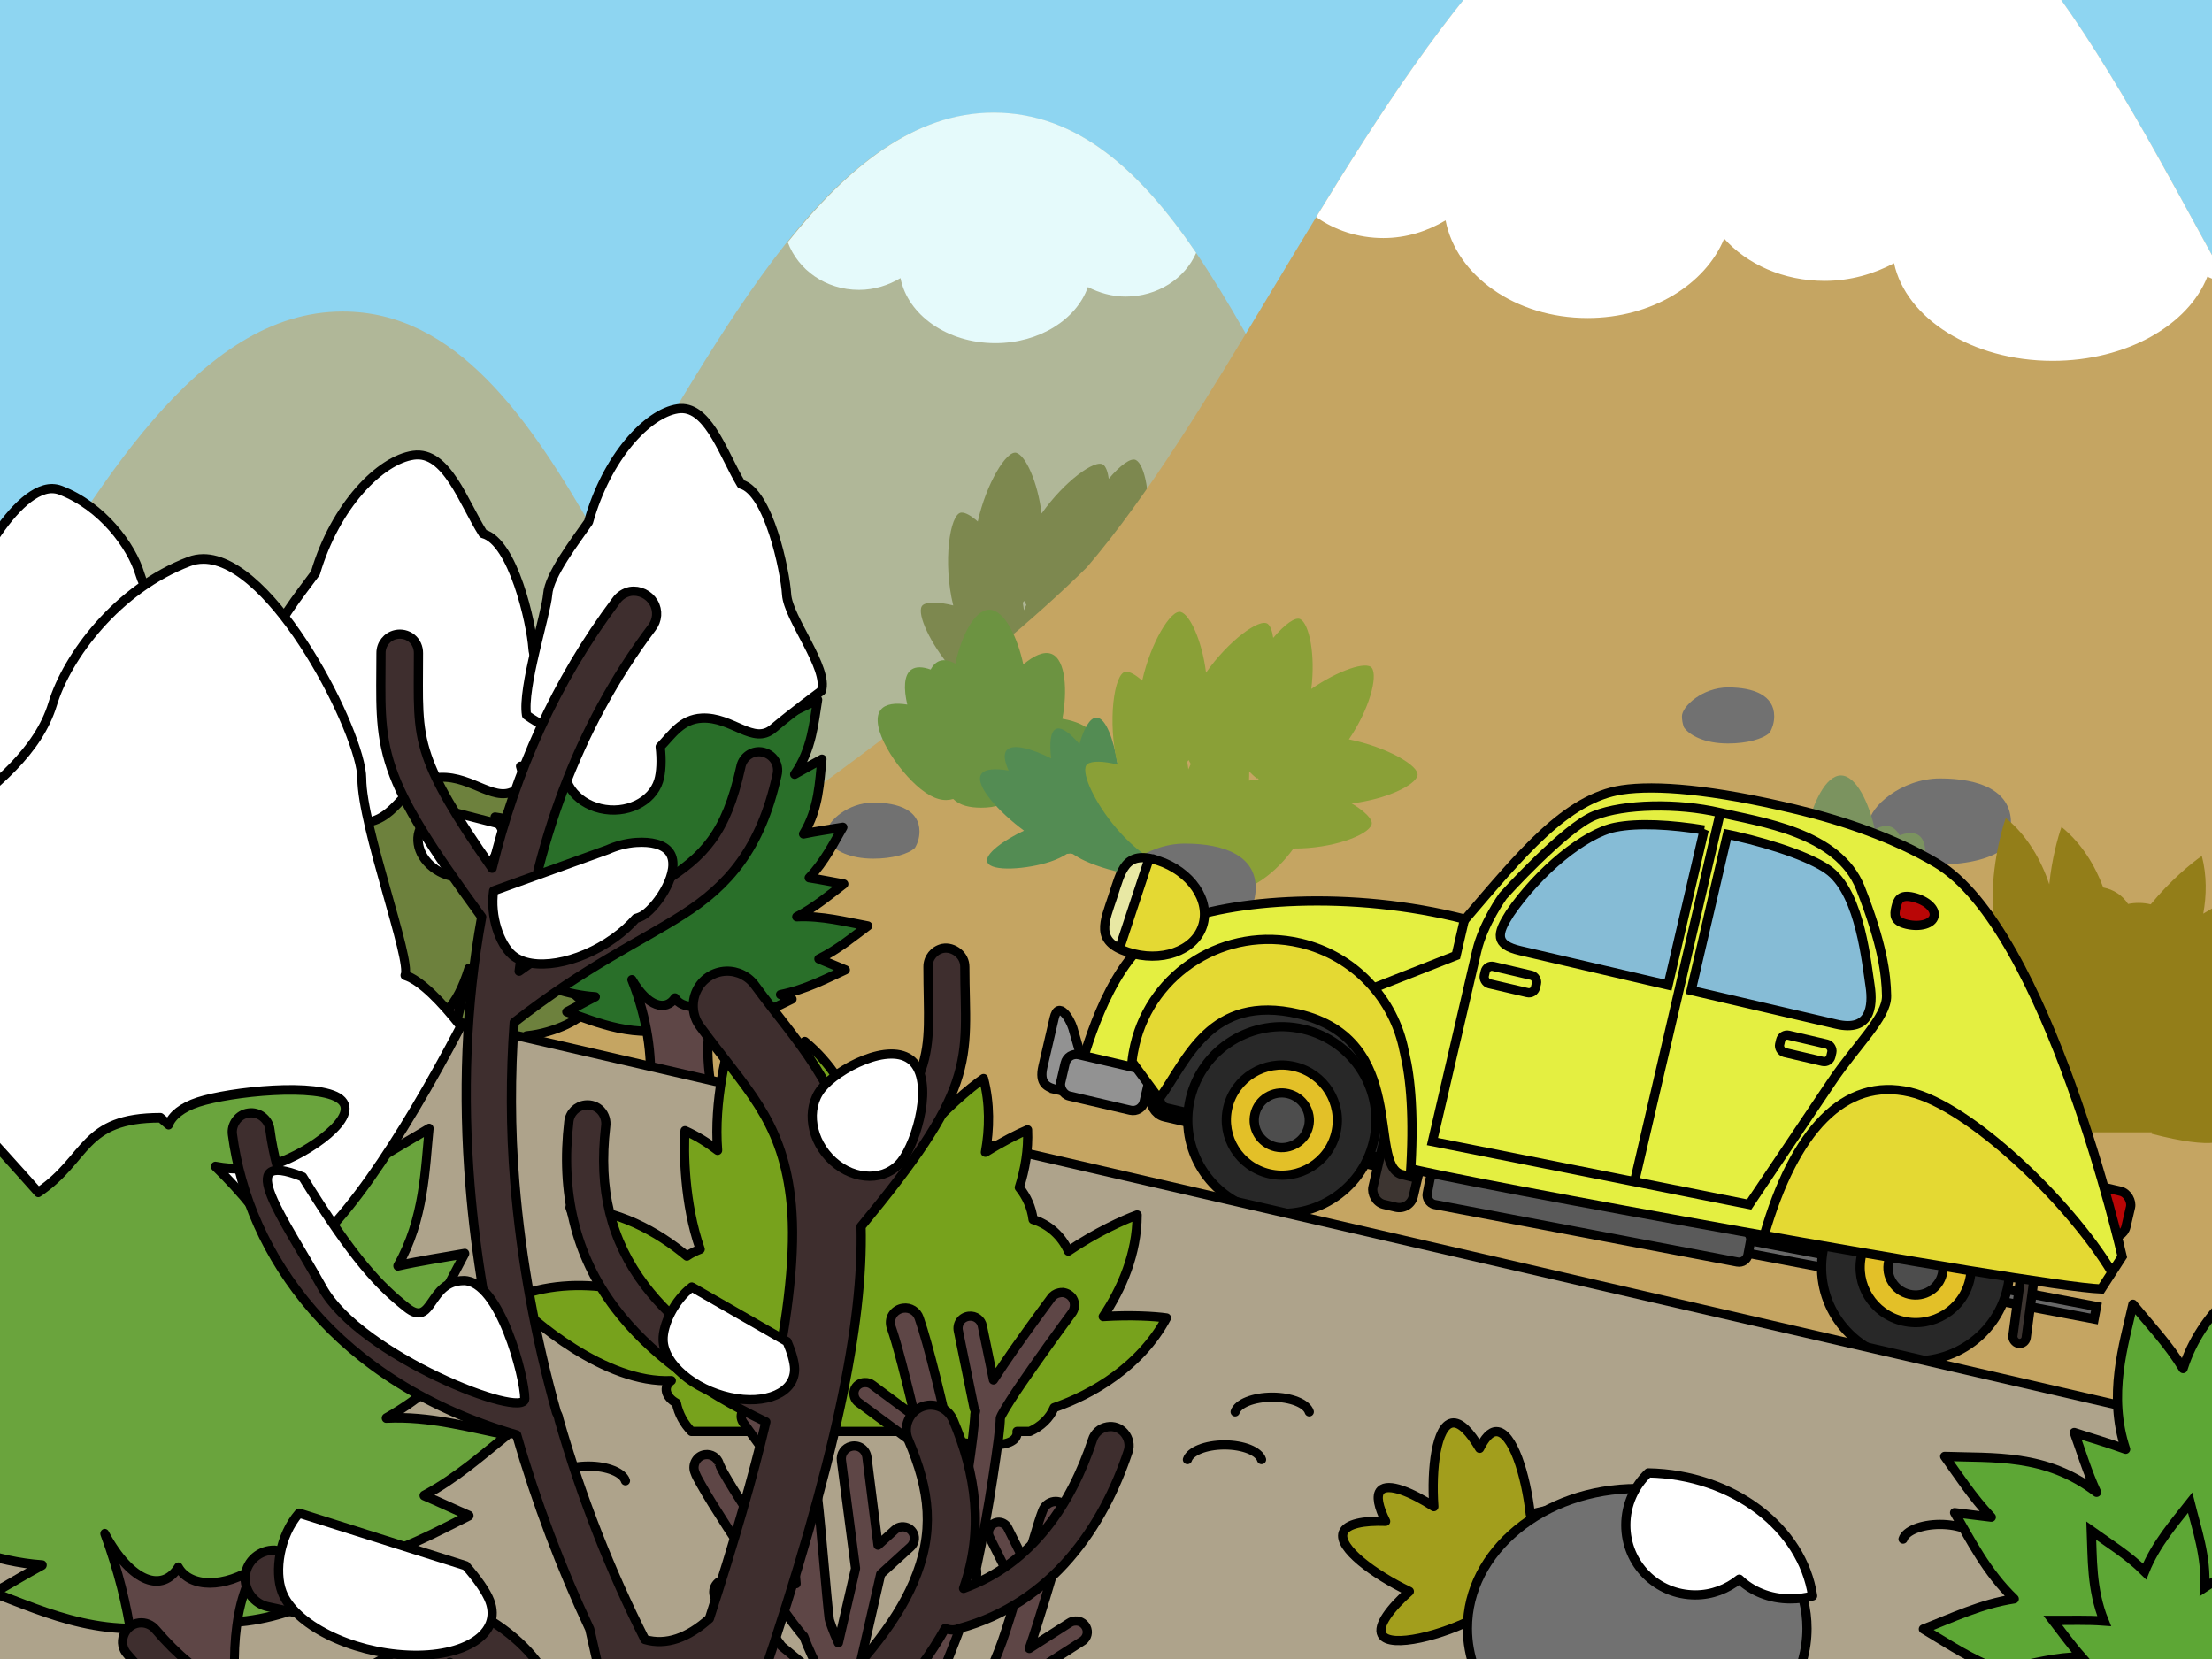 <?xml version="1.0" encoding="UTF-8" standalone="no"?>
<!-- Created with Inkscape (http://www.inkscape.org/) -->

<svg
   xmlns:dc="http://purl.org/dc/elements/1.1/"
   xmlns:cc="http://creativecommons.org/ns#"
   xmlns:rdf="http://www.w3.org/1999/02/22-rdf-syntax-ns#"
   xmlns:svg="http://www.w3.org/2000/svg"
   xmlns="http://www.w3.org/2000/svg"
   xmlns:sodipodi="http://sodipodi.sourceforge.net/DTD/sodipodi-0.dtd"
   xmlns:inkscape="http://www.inkscape.org/namespaces/inkscape"
   width="100%"
   height="100%"
   viewBox="0 0 120 90"
   id="ppvs"
   version="1.1"
   inkscape:version="0.91 r13725"
   sodipodi:docname="ski01.svg">
  <defs
     id="defs5015" />
  <sodipodi:namedview
     id="base"
     pagecolor="#ffffff"
     bordercolor="#666666"
     borderopacity="1.0"
     inkscape:pageopacity="0.0"
     inkscape:pageshadow="2"
     inkscape:zoom="3.4774135"
     inkscape:cx="71.113891"
     inkscape:cy="54.697109"
     inkscape:current-layer="layer1"
     inkscape:document-units="px"
     showgrid="false"
     inkscape:window-width="1148"
     inkscape:window-height="640"
     inkscape:window-x="1304"
     inkscape:window-y="174"
     inkscape:window-maximized="0" />
  <g
     id="layer1"
     inkscape:label="Background"
     inkscape:groupmode="layer">
    <rect
       style="fill:#8ed5f1;fill-opacity:1"
       id="rect0001"
       width="120"
       height="90"
       x="0"
       y="0" />
    <path
       style="display:inline;overflow:visible;visibility:visible;fill:#b0b798;fill-opacity:1;fill-rule:evenodd;stroke:none;stroke-width:0.5;stroke-linecap:round;stroke-linejoin:round;stroke-miterlimit:4;stroke-dasharray:none;stroke-dashoffset:0;stroke-opacity:1;marker:none;marker-start:none;marker-mid:none;marker-end:none;enable-background:accumulate"
       d="M 53.912 6.123 C 44.568 6.123 38.494 19.767 32.379 29.104 C 28.704 22.611 24.705 16.9 18.59 16.9 C 10.736 16.9 5.2 26.536 0 35.158 L 0 79.617 L 37.098 90 L 53.244 90 L 49.025 72.676 L 89.748 84.074 L 77.447 33.562 C 69.309 25.628 65.22 6.123 53.912 6.123 z "
       id="path3319" />
    <path
       inkscape:connector-curvature="0"
       style="display:inline;overflow:visible;visibility:visible;fill:#e5fafb;fill-opacity:1;fill-rule:evenodd;stroke:none;stroke-width:0.5;stroke-linecap:round;stroke-linejoin:round;stroke-miterlimit:4;stroke-dasharray:none;stroke-dashoffset:0;stroke-opacity:1;marker:none;marker-start:none;marker-mid:none;marker-end:none;enable-background:accumulate"
       d="m 53.905,6.11 c -4.32,0 -7.92,2.966 -11.17,7.029 0.553,1.49 2.048,2.586 3.865,2.586 0.835,0 1.601,-0.251 2.252,-0.639 0.386,1.991 2.526,3.53 5.144,3.53 2.401,0 4.405,-1.294 5.022,-3.043 0.6,0.307 1.303,0.517 2.039,0.517 1.744,0 3.224,-0.978 3.835,-2.373 C 61.925,9.359 58.502,6.11 53.905,6.11 Z"
       id="path3325" />
    <path
       style="display:inline;overflow:visible;visibility:visible;fill:#7d884f;fill-opacity:1;fill-rule:evenodd;stroke:none;stroke-width:0.5;stroke-linecap:round;stroke-linejoin:round;stroke-miterlimit:4;stroke-dasharray:none;stroke-dashoffset:0;stroke-opacity:1;marker:none;enable-background:accumulate"
       d="m 57.211,39.944 c 1.742,-0.14 3.094,-1.244 4.039,-2.545 2.123,0.013 4.053,-0.724 4.238,-1.299 0.087,-0.271 -0.356,-0.714 -1.082,-1.15 1.873,-0.221 3.435,-0.975 3.571,-1.505 0.134,-0.525 -1.668,-1.555 -3.72,-1.969 1.112,-1.627 1.579,-3.415 1.244,-3.874 -0.28,-0.385 -1.813,0.125 -3.285,1.14 0.236,-1.85 -0.111,-3.524 -0.59,-3.784 -0.271,-0.147 -0.856,0.282 -1.475,1.015 -0.052,-0.371 -0.151,-0.647 -0.294,-0.76 -0.431,-0.338 -2.136,0.915 -3.35,2.645 -0.216,-1.734 -0.873,-3.152 -1.372,-3.293 -0.529,-0.149 -1.63,1.662 -2.091,3.726 -0.363,-0.322 -0.686,-0.502 -0.901,-0.482 -0.618,0.059 -1.004,2.712 -0.43,5.036 -0.789,-0.198 -1.42,-0.212 -1.653,-0.018 -0.735,0.61 2.453,5.993 5.745,5.829 0.122,0.11 0.252,0.216 0.4,0.312 0.207,-0.122 0.396,-0.261 0.574,-0.408 0.024,0.461 0.157,0.926 0.43,1.383 z m 1.628,-6.231 c 0.007,-0.167 0.012,-0.334 0.01,-0.496 0.126,0.134 0.263,0.263 0.422,0.382 0.011,-0.006 0.02,-0.013 0.032,-0.019 0.021,0.02 0.042,0.041 0.063,0.06 4.8e-4,0.002 2.67e-4,0.004 7.87e-4,0.006 -0.179,0.015 -0.357,0.034 -0.528,0.068 z m -3.292,-0.606 c -0.019,-0.136 -0.035,-0.273 -0.062,-0.407 0.025,-0.034 0.05,-0.067 0.074,-0.102 0.036,0.072 0.075,0.143 0.119,0.214 -0.047,0.095 -0.086,0.197 -0.131,0.295 z"
       id="path2644-2-7"
       inkscape:connector-curvature="0"
       inkscape:transform-center-x="-0.81337095"
       inkscape:transform-center-y="-0.40668548" />
    <path
       style="display:inline;overflow:visible;visibility:visible;fill:#c5a562;fill-opacity:1;fill-rule:evenodd;stroke:none;stroke-width:0.5;stroke-linecap:round;stroke-linejoin:round;stroke-miterlimit:4;stroke-dasharray:none;stroke-dashoffset:0;stroke-opacity:1;marker:none;marker-start:none;marker-mid:none;marker-end:none;enable-background:accumulate"
       d="M 79.393 0 C 71.847 9.424 65.641 22.987 58.955 30.783 C 47.681 41.927 20.047 59.055 20.047 59.055 L 120 78.033 L 120 13.852 C 117.364 9.016 114.735 4.122 111.811 0 L 79.393 0 z "
       id="path4496" />
    <path
       style="display:inline;overflow:visible;visibility:visible;fill:#ffffff;fill-opacity:1;fill-rule:evenodd;stroke:none;stroke-width:0.5;stroke-linecap:round;stroke-linejoin:round;stroke-miterlimit:4;stroke-dasharray:none;stroke-dashoffset:0;stroke-opacity:1;marker:none;marker-start:none;marker-mid:none;marker-end:none;enable-background:accumulate"
       d="m 96.076,-10.404 c -10.182,0 -17.768,10.863 -24.674,22.179 1.012,0.711 2.267,1.139 3.649,1.139 1.25,0 2.397,-0.377 3.372,-0.959 0.578,2.988 3.78,5.298 7.7,5.298 3.474,0 6.387,-1.816 7.412,-4.307 1.238,1.382 3.194,2.291 5.45,2.291 1.396,0 2.677,-0.377 3.766,-0.959 0.645,2.988 4.223,5.298 8.601,5.298 4.015,0 7.367,-1.943 8.398,-4.568 0.349,0.16 0.724,0.294 1.11,0.411 -6.798,-12.376 -13.308,-25.824 -24.783,-25.824 z"
       id="path4498"
       inkscape:connector-curvature="0" />
    <g
       transform="matrix(-0.878,0,0,0.834,32.525,65.176)"
       id="g5484">
      <path
         style="display:inline;overflow:visible;visibility:visible;fill:#6d813d;fill-opacity:1;fill-rule:evenodd;stroke:#000000;stroke-width:0.584;stroke-linecap:round;stroke-linejoin:round;stroke-miterlimit:4;stroke-dasharray:none;stroke-dashoffset:0;stroke-opacity:1;marker:none;enable-background:accumulate"
         d="m 12.132,-46.198 c -0.348,0.568 -0.782,1.199 -1.089,1.911 -0.175,-0.209 -0.349,-0.417 -0.514,-0.623 -0.469,1.133 -1.219,2.514 -0.751,4.134 -0.569,-0.375 -1.172,-0.691 -1.733,-1.02 0.037,0.739 0.017,1.599 0.266,2.473 -0.447,-0.33 -0.914,-0.629 -1.348,-0.934 -0.047,0.811 -0.171,1.765 0.058,2.745 -0.474,-0.312 -0.971,-0.589 -1.431,-0.877 0.012,0.894 -0.067,1.963 0.349,3.031 -0.231,0.931 -0.42,1.988 -0.007,3.107 -0.614,-0.243 -1.24,-0.435 -1.834,-0.644 0.263,0.822 0.49,1.812 1.129,2.727 -0.805,-0.19 -1.62,-0.276 -2.391,-0.397 0.557,0.888 1.146,2 2.333,2.845 -0.016,0.065 -0.04,0.128 -0.054,0.193 -0.386,0.096 -0.756,0.198 -1.125,0.304 -1.431,-0.624 -2.963,-0.422 -3.186,-0.004 -0.242,0.457 0.51,2.281 1.834,3.533 -0.341,0.299 -0.56,0.59 -0.539,0.787 0.022,0.203 0.313,0.501 0.744,0.802 -1.977,-0.066 -3.302,1.212 -3.89,2.309 -1.649,-0.014 -3.045,0.903 -3.063,1.396 -0.026,0.697 2.653,2.85 5.055,2.623 -0.405,0.745 -0.505,1.458 -0.316,1.696 0.149,0.189 0.658,0.298 1.33,0.297 -0.703,0.465 -1.127,1.024 -1.075,1.321 0.089,0.509 1.8,1.496 3.617,1.682 -0.706,0.863 -0.982,1.815 -0.773,2.119 0.521,0.758 6.338,0.77 6.702,-2.967 0.808,0.202 1.853,0.903 2.006,2.337 3.365,3.68 6.933,0.835 7.288,-0.329 2.851,0.829 5.118,-1.712 4.897,-2.402 -0.134,-0.419 -1.479,-1.029 -3.002,-1.163 0.737,-0.903 1.015,-1.907 0.791,-2.215 -0.023,-0.032 -0.07,-0.065 -0.111,-0.093 1.333,-0.455 2.513,-1.364 2.671,-2.985 -0.698,-0.374 -1.349,-0.594 -1.945,-0.691 0.174,-0.193 0.28,-0.365 0.27,-0.501 -0.029,-0.401 -1.002,-1.195 -2.276,-1.696 0.869,-1.002 1.383,-2.287 0.791,-3.708 -0.547,-0.003 -1.035,0.051 -1.474,0.147 0.324,-0.221 0.641,-0.444 0.931,-0.644 -1.105,-0.188 -2.258,-0.474 -3.513,-0.419 0.922,-0.447 1.655,-1.03 2.326,-1.503 -0.557,-0.089 -1.124,-0.2 -1.711,-0.283 0.769,-0.748 1.22,-1.611 1.665,-2.319 -0.63,0.099 -1.287,0.18 -1.945,0.308 0.771,-1.166 0.79,-2.413 0.91,-3.429 -0.437,0.228 -0.894,0.448 -1.348,0.691 0.861,-1.14 0.953,-2.4 1.136,-3.418 -0.594,0.276 -1.226,0.535 -1.834,0.855 0.255,-1.14 -0.025,-2.225 -0.176,-3.135 -0.115,0.096 -0.237,0.193 -0.356,0.29 -0.019,-1.028 -0.42,-1.953 -0.687,-2.756 -0.259,0.283 -0.534,0.565 -0.805,0.859 0.406,-1.021 0.366,-2.048 0.41,-2.91 -0.366,0.214 -0.748,0.425 -1.129,0.648 0.163,-0.924 0.028,-1.812 -0.029,-2.577 -0.284,0.205 -0.588,0.406 -0.884,0.616 -0.289,-0.777 -0.766,-1.465 -1.161,-2.144 z"
         id="path5486"
         inkscape:connector-curvature="0" />
      <path
         style="display:inline;overflow:visible;visibility:visible;fill:#493636;fill-opacity:1;fill-rule:evenodd;stroke:#000000;stroke-width:0.584;stroke-linecap:round;stroke-linejoin:round;stroke-miterlimit:4;stroke-dasharray:none;stroke-dashoffset:0;stroke-opacity:1;marker:none;enable-background:accumulate"
         d="m 8.883,-1.246 5.754,0 c 0,0 -2.63,-4.754 2.302,-9.847 -4.439,3.226 -4.439,2.716 -2.959,-4.754 -1.644,4.584 -4.439,5.772 -5.919,0.679 0.822,3.905 2.959,11.885 0,7.3 0.164,1.528 2.466,4.075 0.822,6.621 z"
         id="path5488"
         inkscape:connector-curvature="0" />
      <path
         style="color:#000000;clip-rule:nonzero;display:inline;overflow:visible;visibility:visible;opacity:1;isolation:auto;mix-blend-mode:normal;color-interpolation:sRGB;color-interpolation-filters:linearRGB;solid-color:#000000;solid-opacity:1;fill:#ffffff;fill-opacity:1;fill-rule:nonzero;stroke:#000000;stroke-width:0.584;stroke-linecap:square;stroke-linejoin:round;stroke-miterlimit:3.8;stroke-dasharray:none;stroke-dashoffset:0;stroke-opacity:1;marker:none;marker-start:none;marker-mid:none;marker-end:none;color-rendering:auto;image-rendering:auto;shape-rendering:auto;text-rendering:auto;enable-background:accumulate"
         d="m 1.746,-29.426 c -0.513,-1.533 2.259,-4.906 2.361,-6.541 0.103,-1.635 1.232,-6.95 3.08,-7.461 1.232,-2.044 2.259,-5.417 4.312,-5.11 2.053,0.307 4.825,3.27 6.057,7.665 0.924,1.329 2.669,3.577 2.772,4.906 0.103,1.329 1.745,6.337 1.437,8.176 -1.643,1.226 -5.955,2.759 -7.7,3.066 -1.745,-0.511 -2.156,-2.759 -4.209,-2.862 -2.053,-0.102 -3.491,1.84 -4.825,0.715 -1.335,-1.124 -3.285,-2.555 -3.285,-2.555 z"
         id="path5490"
         inkscape:connector-curvature="0" />
      <path
         style="color:#000000;clip-rule:nonzero;display:inline;overflow:visible;visibility:visible;opacity:1;isolation:auto;mix-blend-mode:normal;color-interpolation:sRGB;color-interpolation-filters:linearRGB;solid-color:#000000;solid-opacity:1;fill:#ffffff;fill-opacity:1;fill-rule:evenodd;stroke:#000000;stroke-width:0.584;stroke-linecap:round;stroke-linejoin:round;stroke-miterlimit:4;stroke-dasharray:none;stroke-dashoffset:0;stroke-opacity:1;marker:none;marker-start:none;marker-mid:none;marker-end:none;color-rendering:auto;image-rendering:auto;shape-rendering:auto;text-rendering:auto;enable-background:accumulate"
         d="m 5.876,-24.464 c 0.062,1.038 0.604,2.258 1.105,2.788 0.785,0.831 2.264,0.814 3.302,-0.039 1.038,-0.852 1.242,-2.219 0.457,-3.049 -0.224,-0.237 -0.603,-0.497 -1.042,-0.732 l -3.821,1.032 z"
         id="path5492"
         inkscape:connector-curvature="0" />
      <path
         sodipodi:nodetypes="sssss"
         inkscape:connector-curvature="0"
         id="path5494"
         d="m 22.253,-22.145 c -0.562,0.712 -1.657,0.71 -2.446,-0.006 -0.789,-0.716 -0.973,-1.874 -0.411,-2.586 0.562,-0.712 2.449,-1.713 3.237,-0.997 0.789,0.716 0.182,2.877 -0.38,3.589 z"
         style="color:#000000;clip-rule:nonzero;display:inline;overflow:visible;visibility:visible;opacity:1;isolation:auto;mix-blend-mode:normal;color-interpolation:sRGB;color-interpolation-filters:linearRGB;solid-color:#000000;solid-opacity:1;fill:#ffffff;fill-opacity:1;fill-rule:evenodd;stroke:#000000;stroke-width:0.584;stroke-linecap:round;stroke-linejoin:round;stroke-miterlimit:4;stroke-dasharray:none;stroke-dashoffset:0;stroke-opacity:1;marker:none;marker-start:none;marker-mid:none;marker-end:none;color-rendering:auto;image-rendering:auto;shape-rendering:auto;text-rendering:auto;enable-background:accumulate" />
    </g>
    <g
       transform="matrix(0.804,0,0,0.873,-286.14,-30.198)"
       id="g5496">
      <path
         style="display:inline;overflow:visible;visibility:visible;fill:#1ca21c;fill-opacity:1;fill-rule:evenodd;stroke:#000000;stroke-width:0.597;stroke-linecap:round;stroke-linejoin:round;stroke-miterlimit:4;stroke-dasharray:none;stroke-dashoffset:0;stroke-opacity:1;marker:none;enable-background:accumulate"
         d="m 150.613,2.976 c -0.477,0.839 -1.072,1.769 -1.494,2.821 -0.24,-0.309 -0.478,-0.612 -0.705,-0.915 -0.644,1.674 -1.676,3.711 -1.034,6.103 -0.781,-0.554 -1.608,-1.024 -2.378,-1.509 0.051,1.092 0.025,2.363 0.367,3.654 -0.613,-0.487 -1.255,-0.926 -1.852,-1.377 -0.064,1.197 -0.238,2.602 0.075,4.05 -0.651,-0.461 -1.333,-0.87 -1.964,-1.295 0.017,1.321 -0.091,2.9 0.479,4.478 -0.318,1.374 -0.576,2.933 -0.009,4.586 -0.843,-0.359 -1.704,-0.639 -2.519,-0.948 0.362,1.214 0.673,2.673 1.551,4.025 -1.106,-0.281 -2.221,-0.406 -3.28,-0.586 0.804,1.376 1.627,3.13 3.431,4.396 -0.897,0.224 -1.746,0.515 -2.585,0.759 0.856,0.499 1.794,1.112 2.876,1.6 -1.119,-0.069 -2.218,-0.004 -3.271,0.008 0.899,0.98 1.861,2.216 3.299,3.134 -0.644,0.327 -1.259,0.679 -1.87,0.998 1.406,0.479 3.038,1.158 4.925,1.278 -0.667,0.334 -1.305,0.696 -1.936,1.023 2.078,0.716 4.647,1.878 7.82,1.006 3.201,0.457 5.539,-0.948 7.472,-1.872 -0.258,-0.098 -0.519,-0.201 -0.78,-0.305 1.71,-0.338 3.142,-1.103 4.399,-1.674 -0.588,-0.236 -1.181,-0.498 -1.795,-0.742 1.316,-0.652 2.366,-1.529 3.318,-2.235 -1.518,-0.277 -3.099,-0.7 -4.822,-0.619 1.266,-0.66 2.274,-1.52 3.196,-2.219 -0.764,-0.132 -1.544,-0.298 -2.35,-0.421 1.056,-1.105 1.673,-2.376 2.284,-3.423 -0.864,0.146 -1.765,0.265 -2.669,0.454 1.059,-1.722 1.085,-3.565 1.25,-5.064 -0.6,0.336 -1.228,0.664 -1.852,1.023 1.183,-1.684 1.308,-3.545 1.56,-5.048 -0.815,0.408 -1.684,0.789 -2.519,1.262 0.35,-1.684 -0.037,-3.282 -0.244,-4.627 -0.158,0.142 -0.325,0.286 -0.489,0.429 -0.026,-1.518 -0.573,-2.888 -0.94,-4.074 -0.356,0.418 -0.737,0.836 -1.109,1.27 0.557,-1.508 0.504,-3.024 0.564,-4.297 -0.502,0.317 -1.027,0.627 -1.551,0.957 0.224,-1.365 0.041,-2.673 -0.038,-3.802 -0.39,0.303 -0.805,0.597 -1.212,0.907 -0.396,-1.148 -1.055,-2.165 -1.598,-3.167 z"
         id="path5498"
         sodipodi:nodetypes="cccccccccccccccccccccccccccccccccccccccccccccc"
         inkscape:connector-curvature="0" />
      <path
         style="display:inline;overflow:visible;visibility:visible;fill:#5e4646;fill-opacity:1;fill-rule:evenodd;stroke:#000000;stroke-width:0.597;stroke-linecap:round;stroke-linejoin:round;stroke-miterlimit:4;stroke-dasharray:none;stroke-dashoffset:0;stroke-opacity:1;marker:none;enable-background:accumulate"
         d="m 147.447,48.523 6.164,0 c 0,0 -2.62,-6.96 -0.462,-10.208 -1.233,0.773 -2.62,0.773 -3.082,0 -0.616,0.928 -1.849,0.619 -2.928,-1.237 2.157,5.413 1.079,9.744 0.308,11.445 z"
         id="path5500"
         inkscape:connector-curvature="0" />
      <path
         style="color:#000000;clip-rule:nonzero;display:inline;overflow:visible;visibility:visible;opacity:1;isolation:auto;mix-blend-mode:normal;color-interpolation:sRGB;color-interpolation-filters:linearRGB;solid-color:#000000;solid-opacity:1;fill:#ffffff;fill-opacity:1;fill-rule:evenodd;stroke:#000000;stroke-width:0.597;stroke-linecap:round;stroke-linejoin:round;stroke-miterlimit:4;stroke-dasharray:none;stroke-dashoffset:0;stroke-opacity:1;marker:none;marker-start:none;marker-mid:none;marker-end:none;color-rendering:auto;image-rendering:auto;shape-rendering:auto;text-rendering:auto;enable-background:accumulate"
         d="m 151.047,1.156 c -0.186,0.001 -0.369,0.031 -0.547,0.094 -2.86,1 -4.861,3.5 -5.433,5.25 -0.572,1.75 -2.288,3 -4.003,4.25 -1.462,1.065 -1.679,2.599 -1.888,8.359 L 139.347,19.25 c 0,0 3.717,3.75 5.147,5.25 2.002,-1.25 1.716,-2.75 4.861,-2.75 0.121,0.093 0.209,0.167 0.324,0.256 0.133,-0.335 0.537,-0.64 1.18,-0.834 1.273,-0.384 4.791,-0.73 5.646,-0.104 0.855,0.626 -1.278,1.987 -2.551,2.371 -0.741,0.224 -1.631,0.247 -2.417,0.107 1.034,0.934 1.902,1.902 2.967,3.453 1.771,-0.704 4.437,-4.436 6.796,-8.619 -0.782,-0.916 -1.596,-1.699 -2.221,-1.881 0.286,-0.5 -1.716,-5.5 -1.716,-7.25 0,-1.641 -3.52,-8.115 -6.316,-8.094 z"
         id="path5502"
         inkscape:connector-curvature="0" />
      <path
         style="color:#000000;clip-rule:nonzero;display:inline;overflow:visible;visibility:visible;opacity:1;isolation:auto;mix-blend-mode:normal;color-interpolation:sRGB;color-interpolation-filters:linearRGB;solid-color:#000000;solid-opacity:1;fill:#ffffff;fill-opacity:1;fill-rule:evenodd;stroke:#000000;stroke-width:0.597;stroke-linecap:round;stroke-linejoin:round;stroke-miterlimit:4;stroke-dasharray:none;stroke-dashoffset:0;stroke-opacity:1;marker:none;marker-start:none;marker-mid:none;marker-end:none;color-rendering:auto;image-rendering:auto;shape-rendering:auto;text-rendering:auto;enable-background:accumulate"
         d="m 142.455,24.79 c 0.268,0.864 -0.353,1.762 -1.386,2.007 -1.033,0.245 -2.088,-0.257 -2.355,-1.12 -0.268,-0.864 -0.024,-2.978 1.009,-3.223 1.033,-0.245 2.465,1.473 2.732,2.336 z"
         id="path5504"
         inkscape:connector-curvature="0"
         sodipodi:nodetypes="sssss" />
    </g>
    <g
       id="g5351"
       transform="matrix(0.72,0,0,0.722,-163.455,12.7)">
      <path
         inkscape:connector-curvature="0"
         id="path3773-5"
         d="m 12.132,-46.198 c -0.348,0.568 -0.782,1.199 -1.089,1.911 -0.175,-0.209 -0.349,-0.417 -0.514,-0.623 -0.469,1.133 -1.219,2.514 -0.751,4.134 -0.569,-0.375 -1.172,-0.691 -1.733,-1.02 0.037,0.739 0.017,1.599 0.266,2.473 -0.447,-0.33 -0.914,-0.629 -1.348,-0.934 -0.047,0.811 -0.171,1.765 0.058,2.745 -0.474,-0.312 -0.971,-0.589 -1.431,-0.877 0.012,0.894 -0.067,1.963 0.349,3.031 -0.231,0.931 -0.42,1.988 -0.007,3.107 -0.614,-0.243 -1.24,-0.435 -1.834,-0.644 0.263,0.822 0.49,1.812 1.129,2.727 -0.805,-0.19 -1.62,-0.276 -2.391,-0.397 0.557,0.888 1.146,2 2.333,2.845 -0.016,0.065 -0.04,0.128 -0.054,0.193 -0.386,0.096 -0.756,0.198 -1.125,0.304 -1.431,-0.624 -2.963,-0.422 -3.186,-0.004 -0.242,0.457 0.51,2.281 1.834,3.533 -0.341,0.299 -0.56,0.59 -0.539,0.787 0.022,0.203 0.313,0.501 0.744,0.802 -1.977,-0.066 -3.302,1.212 -3.89,2.309 -1.649,-0.014 -3.045,0.903 -3.063,1.396 -0.026,0.697 2.653,2.85 5.055,2.623 -0.405,0.745 -0.505,1.458 -0.316,1.696 0.149,0.189 0.658,0.298 1.33,0.297 -0.703,0.465 -1.127,1.024 -1.075,1.321 0.089,0.509 1.8,1.496 3.617,1.682 -0.706,0.863 -0.982,1.815 -0.773,2.119 0.521,0.758 6.338,0.77 6.702,-2.967 0.808,0.202 1.853,0.903 2.006,2.337 3.365,3.68 6.933,0.835 7.288,-0.329 2.851,0.829 5.118,-1.712 4.897,-2.402 -0.134,-0.419 -1.479,-1.029 -3.002,-1.163 0.737,-0.903 1.015,-1.907 0.791,-2.215 -0.023,-0.032 -0.07,-0.065 -0.111,-0.093 1.333,-0.455 2.513,-1.364 2.671,-2.985 -0.698,-0.374 -1.349,-0.594 -1.945,-0.691 0.174,-0.193 0.28,-0.365 0.27,-0.501 -0.029,-0.401 -1.002,-1.195 -2.276,-1.696 0.869,-1.002 1.383,-2.287 0.791,-3.708 -0.547,-0.003 -1.035,0.051 -1.474,0.147 0.324,-0.221 0.641,-0.444 0.931,-0.644 -1.105,-0.188 -2.258,-0.474 -3.513,-0.419 0.922,-0.447 1.655,-1.03 2.326,-1.503 -0.557,-0.089 -1.124,-0.2 -1.711,-0.283 0.769,-0.748 1.22,-1.611 1.665,-2.319 -0.63,0.099 -1.287,0.18 -1.945,0.308 0.771,-1.166 0.79,-2.413 0.91,-3.429 -0.437,0.228 -0.894,0.448 -1.348,0.691 0.861,-1.14 0.953,-2.4 1.136,-3.418 -0.594,0.276 -1.226,0.535 -1.834,0.855 0.255,-1.14 -0.025,-2.225 -0.176,-3.135 -0.115,0.096 -0.237,0.193 -0.356,0.29 -0.019,-1.028 -0.42,-1.953 -0.687,-2.756 -0.259,0.283 -0.534,0.565 -0.805,0.859 0.406,-1.021 0.366,-2.048 0.41,-2.91 -0.366,0.214 -0.748,0.425 -1.129,0.648 0.163,-0.924 0.028,-1.812 -0.029,-2.577 -0.284,0.205 -0.588,0.406 -0.884,0.616 -0.289,-0.777 -0.766,-1.465 -1.161,-2.144 z"
         style="display:inline;overflow:visible;visibility:visible;fill:#1ca21c;fill-opacity:1;fill-rule:evenodd;stroke:#000000;stroke-width:0.694;stroke-linecap:round;stroke-linejoin:round;stroke-miterlimit:4;stroke-dasharray:none;stroke-dashoffset:0;stroke-opacity:1;marker:none;enable-background:accumulate" />
      <path
         inkscape:connector-curvature="0"
         id="path3346"
         d="m 8.883,-1.246 5.754,0 c 0,0 -2.63,-4.754 2.302,-9.847 -4.439,3.226 -4.439,2.716 -2.959,-4.754 -1.644,4.584 -4.439,5.772 -5.919,0.679 0.822,3.905 2.959,11.885 0,7.3 0.164,1.528 2.466,4.075 0.822,6.621 z"
         style="display:inline;overflow:visible;visibility:visible;fill:#5e4646;fill-opacity:1;fill-rule:evenodd;stroke:#000000;stroke-width:0.694;stroke-linecap:round;stroke-linejoin:round;stroke-miterlimit:4;stroke-dasharray:none;stroke-dashoffset:0;stroke-opacity:1;marker:none;enable-background:accumulate" />
      <path
         inkscape:connector-curvature="0"
         id="path5285"
         d="m 1.746,-29.426 c -0.513,-1.533 2.259,-4.906 2.361,-6.541 0.103,-1.635 1.232,-6.95 3.08,-7.461 1.232,-2.044 2.259,-5.417 4.312,-5.11 2.053,0.307 4.825,3.27 6.057,7.665 0.924,1.329 2.669,3.577 2.772,4.906 0.103,1.329 1.745,6.337 1.437,8.176 -1.643,1.226 -5.955,2.759 -7.7,3.066 -1.745,-0.511 -2.156,-2.759 -4.209,-2.862 -2.053,-0.102 -3.491,1.84 -4.825,0.715 -1.335,-1.124 -3.285,-2.555 -3.285,-2.555 z"
         style="color:#000000;clip-rule:nonzero;display:inline;overflow:visible;visibility:visible;opacity:1;isolation:auto;mix-blend-mode:normal;color-interpolation:sRGB;color-interpolation-filters:linearRGB;solid-color:#000000;solid-opacity:1;fill:#ffffff;fill-opacity:1;fill-rule:nonzero;stroke:#000000;stroke-width:0.694;stroke-linecap:square;stroke-linejoin:round;stroke-miterlimit:3.8;stroke-dasharray:none;stroke-dashoffset:0;stroke-opacity:1;marker:none;marker-start:none;marker-mid:none;marker-end:none;color-rendering:auto;image-rendering:auto;shape-rendering:auto;text-rendering:auto;enable-background:accumulate" />
      <path
         inkscape:connector-curvature="0"
         id="path4441-5"
         d="m 5.876,-24.464 c 0.062,1.038 0.604,2.258 1.105,2.788 0.785,0.831 2.264,0.814 3.302,-0.039 1.038,-0.852 1.242,-2.219 0.457,-3.049 -0.224,-0.237 -0.603,-0.497 -1.042,-0.732 l -3.821,1.032 z"
         style="color:#000000;clip-rule:nonzero;display:inline;overflow:visible;visibility:visible;opacity:1;isolation:auto;mix-blend-mode:normal;color-interpolation:sRGB;color-interpolation-filters:linearRGB;solid-color:#000000;solid-opacity:1;fill:#ffffff;fill-opacity:1;fill-rule:evenodd;stroke:#000000;stroke-width:0.694;stroke-linecap:round;stroke-linejoin:round;stroke-miterlimit:4;stroke-dasharray:none;stroke-dashoffset:0;stroke-opacity:1;marker:none;marker-start:none;marker-mid:none;marker-end:none;color-rendering:auto;image-rendering:auto;shape-rendering:auto;text-rendering:auto;enable-background:accumulate" />
      <path
         style="color:#000000;clip-rule:nonzero;display:inline;overflow:visible;visibility:visible;opacity:1;isolation:auto;mix-blend-mode:normal;color-interpolation:sRGB;color-interpolation-filters:linearRGB;solid-color:#000000;solid-opacity:1;fill:#ffffff;fill-opacity:1;fill-rule:evenodd;stroke:#000000;stroke-width:0.694;stroke-linecap:round;stroke-linejoin:round;stroke-miterlimit:4;stroke-dasharray:none;stroke-dashoffset:0;stroke-opacity:1;marker:none;marker-start:none;marker-mid:none;marker-end:none;color-rendering:auto;image-rendering:auto;shape-rendering:auto;text-rendering:auto;enable-background:accumulate"
         d="m 22.253,-22.145 c -0.562,0.712 -1.657,0.71 -2.446,-0.006 -0.789,-0.716 -0.973,-1.874 -0.411,-2.586 0.562,-0.712 2.449,-1.713 3.237,-0.997 0.789,0.716 0.182,2.877 -0.38,3.589 z"
         id="path4441-7"
         inkscape:connector-curvature="0"
         sodipodi:nodetypes="sssss" />
    </g>
    <g
       id="g5522"
       transform="matrix(0.864,0,0,0.865,-145.535,-4.867)">
      <path
         style="display:inline;overflow:visible;visibility:visible;fill:#1ca21c;fill-opacity:1;fill-rule:evenodd;stroke:#000000;stroke-width:0.578;stroke-linecap:round;stroke-linejoin:round;stroke-miterlimit:4;stroke-dasharray:none;stroke-dashoffset:0;stroke-opacity:1;marker:none;enable-background:accumulate"
         d="m 173.623,38.432 c -0.348,0.568 -0.782,1.199 -1.089,1.911 -0.175,-0.209 -0.349,-0.417 -0.514,-0.623 -0.469,1.133 -1.219,2.514 -0.751,4.134 -0.569,-0.375 -1.172,-0.691 -1.733,-1.02 0.037,0.739 0.018,1.599 0.266,2.473 -0.447,-0.33 -0.914,-0.629 -1.348,-0.934 -0.047,0.811 -0.171,1.765 0.058,2.745 -0.474,-0.312 -0.971,-0.589 -1.431,-0.877 0.012,0.894 -0.067,1.963 0.349,3.031 -0.231,0.931 -0.42,1.988 -0.007,3.107 -0.614,-0.243 -1.24,-0.435 -1.834,-0.644 0.263,0.822 0.49,1.812 1.129,2.727 -0.805,-0.19 -1.62,-0.276 -2.391,-0.397 0.557,0.888 1.146,2 2.333,2.845 -0.016,0.065 -0.04,0.128 -0.054,0.193 -0.386,0.096 -0.756,0.198 -1.125,0.304 -1.431,-0.624 -2.963,-0.422 -3.186,-0.004 -0.242,0.457 0.51,2.281 1.834,3.533 -0.341,0.299 -0.56,0.59 -0.539,0.787 0.022,0.203 0.313,0.501 0.744,0.802 -1.977,-0.066 -3.302,1.212 -3.89,2.309 -1.649,-0.014 -3.045,0.903 -3.063,1.396 -0.026,0.697 2.653,2.85 5.055,2.623 -0.405,0.745 -0.505,1.458 -0.316,1.696 0.149,0.189 0.658,0.298 1.33,0.297 -0.703,0.465 -1.127,1.024 -1.075,1.321 0.089,0.509 1.8,1.496 3.617,1.682 -0.706,0.863 -0.982,1.815 -0.773,2.119 0.521,0.758 6.338,0.77 6.702,-2.967 0.808,0.202 1.853,0.903 2.006,2.337 3.365,3.68 6.933,0.835 7.288,-0.329 2.851,0.829 5.118,-1.712 4.897,-2.402 -0.134,-0.419 -1.479,-1.029 -3.002,-1.163 0.737,-0.903 1.015,-1.907 0.791,-2.215 -0.023,-0.032 -0.07,-0.065 -0.111,-0.093 1.333,-0.455 2.513,-1.364 2.671,-2.985 -0.698,-0.374 -1.349,-0.594 -1.945,-0.691 0.174,-0.193 0.28,-0.365 0.27,-0.501 -0.029,-0.401 -1.002,-1.195 -2.276,-1.696 0.869,-1.002 1.383,-2.287 0.791,-3.708 -0.547,-0.003 -1.035,0.051 -1.474,0.147 0.324,-0.221 0.641,-0.444 0.931,-0.644 -1.105,-0.188 -2.258,-0.474 -3.513,-0.419 0.922,-0.447 1.655,-1.03 2.326,-1.503 -0.557,-0.089 -1.124,-0.2 -1.711,-0.283 0.769,-0.748 1.22,-1.611 1.665,-2.319 -0.63,0.099 -1.287,0.18 -1.945,0.308 0.771,-1.166 0.79,-2.413 0.91,-3.429 -0.437,0.228 -0.894,0.448 -1.348,0.691 0.861,-1.14 0.953,-2.4 1.136,-3.418 -0.594,0.276 -1.226,0.535 -1.834,0.855 0.255,-1.14 -0.025,-2.225 -0.176,-3.135 -0.115,0.096 -0.237,0.193 -0.356,0.29 -0.019,-1.028 -0.42,-1.953 -0.687,-2.756 -0.259,0.283 -0.534,0.565 -0.805,0.859 0.406,-1.021 0.366,-2.048 0.41,-2.91 -0.366,0.214 -0.748,0.425 -1.129,0.648 0.163,-0.924 0.028,-1.812 -0.029,-2.577 -0.284,0.205 -0.588,0.406 -0.884,0.616 -0.289,-0.777 -0.766,-1.465 -1.161,-2.144 z"
         id="path5360"
         inkscape:connector-curvature="0" />
      <path
         style="display:inline;overflow:visible;visibility:visible;fill:#5e4646;fill-opacity:1;fill-rule:evenodd;stroke:#000000;stroke-width:0.578;stroke-linecap:round;stroke-linejoin:round;stroke-miterlimit:4;stroke-dasharray:none;stroke-dashoffset:0;stroke-opacity:1;marker:none;enable-background:accumulate"
         d="m 170.374,83.384 5.754,0 c 0,0 -2.63,-4.754 2.302,-9.847 -4.439,3.226 -4.439,2.716 -2.959,-4.754 -1.644,4.584 -4.439,5.772 -5.919,0.679 0.822,3.905 2.959,11.884 0,7.3 0.164,1.528 2.466,4.075 0.822,6.621 z"
         id="path5362"
         inkscape:connector-curvature="0" />
      <path
         style="color:#000000;clip-rule:nonzero;display:inline;overflow:visible;visibility:visible;opacity:1;isolation:auto;mix-blend-mode:normal;color-interpolation:sRGB;color-interpolation-filters:linearRGB;solid-color:#000000;solid-opacity:1;fill:#ffffff;fill-opacity:1;fill-rule:evenodd;stroke:#000000;stroke-width:0.578;stroke-linecap:round;stroke-linejoin:round;stroke-miterlimit:4;stroke-dasharray:none;stroke-dashoffset:0;stroke-opacity:1;marker:none;marker-start:none;marker-mid:none;marker-end:none;color-rendering:auto;image-rendering:auto;shape-rendering:auto;text-rendering:auto;enable-background:accumulate"
         d="m 170.711,62.772 c 0.678,0.788 1.847,1.431 2.567,1.55 1.128,0.186 2.295,-0.723 2.605,-2.029 0.31,-1.307 -0.354,-2.518 -1.482,-2.704 -0.322,-0.053 -0.78,-0.03 -1.273,0.048 l -2.417,3.135 z"
         id="path5366"
         inkscape:connector-curvature="0" />
      <path
         id="path5368"
         d="m 171.727,36.27 c -2.572,-0.021 -5.811,6.453 -5.811,8.094 0,1.75 -1.841,6.75 -1.578,7.25 -0.574,0.182 -1.323,0.965 -2.043,1.881 0.851,1.641 1.744,3.204 2.615,4.551 -0.786,0.188 -1.638,0.734 -1.984,1.174 -0.562,0.712 -0.377,1.87 0.412,2.586 0.789,0.716 1.883,0.72 2.445,0.008 0.258,-0.327 0.518,-0.96 0.656,-1.617 0.779,0.97 1.5,1.656 2.107,1.918 0.979,-1.551 1.779,-2.52 2.73,-3.453 -0.723,0.14 -1.543,0.116 -2.225,-0.107 -1.171,-0.384 -3.134,-1.745 -2.348,-2.371 0.787,-0.626 4.022,-0.281 5.193,0.104 0.591,0.194 0.963,0.499 1.086,0.834 0.106,-0.089 0.187,-0.163 0.299,-0.256 2.894,0 2.631,1.5 4.473,2.75 1.315,-1.5 4.734,-5.25 4.734,-5.25 l 0.158,-0.141 c -0.192,-5.761 -0.391,-7.294 -1.736,-8.359 -1.579,-1.25 -3.157,-2.5 -3.684,-4.25 -0.526,-1.75 -2.367,-4.25 -4.998,-5.25 -0.164,-0.062 -0.332,-0.092 -0.504,-0.094 z"
         style="color:#000000;clip-rule:nonzero;display:inline;overflow:visible;visibility:visible;opacity:1;isolation:auto;mix-blend-mode:normal;color-interpolation:sRGB;color-interpolation-filters:linearRGB;solid-color:#000000;solid-opacity:1;fill:#ffffff;fill-opacity:1;fill-rule:evenodd;stroke:#000000;stroke-width:0.578;stroke-linecap:round;stroke-linejoin:round;stroke-miterlimit:4;stroke-dasharray:none;stroke-dashoffset:0;stroke-opacity:1;marker:none;marker-start:none;marker-mid:none;marker-end:none;color-rendering:auto;image-rendering:auto;shape-rendering:auto;text-rendering:auto;enable-background:accumulate"
         inkscape:connector-curvature="0" />
    </g>
    <path
       inkscape:connector-curvature="0"
       style="display:inline;overflow:visible;visibility:visible;fill:#6c9341;fill-opacity:1;fill-rule:evenodd;stroke:none;stroke-width:0.5;stroke-linecap:round;stroke-linejoin:miter;stroke-miterlimit:4;stroke-dashoffset:0;stroke-opacity:1;marker:none;marker-start:none;marker-mid:none;marker-end:none;enable-background:accumulate"
       d="m 53.665,33.077 c -0.82,0 -1.524,1.481 -1.838,2.926 -0.306,-0.17 -0.596,-0.235 -0.848,-0.148 -0.204,0.07 -0.367,0.237 -0.493,0.468 -0.422,-0.152 -0.796,-0.173 -1.048,0.006 -0.408,0.29 -0.417,1.05 -0.218,1.894 -0.641,-0.103 -1.178,-0.043 -1.437,0.279 -0.696,0.864 0.878,3.275 2.176,4.312 0.701,0.56 1.269,0.676 1.752,0.53 0.369,0.363 0.913,0.473 1.518,0.473 0.745,0 1.392,-0.162 1.741,-0.764 0.164,-0.016 0.34,-0.043 0.533,-0.091 1.614,-0.405 4.057,-1.943 3.786,-3.017 -0.125,-0.493 -0.806,-0.801 -1.655,-0.953 0.276,-1.483 0.195,-3.2 -0.584,-3.514 -0.419,-0.169 -0.979,0.096 -1.535,0.57 -0.309,-1.459 -1.021,-2.972 -1.85,-2.972 z"
       id="path4360" />
    <path
       inkscape:connector-curvature="0"
       style="display:inline;overflow:visible;visibility:visible;fill:#538c53;fill-opacity:1;fill-rule:evenodd;stroke:none;stroke-width:0.5;stroke-linecap:round;stroke-linejoin:round;stroke-miterlimit:4;stroke-dashoffset:0;stroke-opacity:1;marker:none;marker-start:none;marker-mid:none;marker-end:none;enable-background:accumulate"
       d="m 59.483,38.929 c -0.363,0 -0.693,0.622 -0.925,1.436 -0.493,-0.585 -0.983,-0.96 -1.281,-0.815 -0.302,0.147 -0.348,0.802 -0.249,1.595 -1.078,-0.539 -2.096,-0.824 -2.419,-0.443 -0.182,0.214 -0.109,0.62 0.107,1.099 -0.733,-0.124 -1.316,-0.092 -1.494,0.213 -0.35,0.6 0.96,2.032 2.33,3.049 -1.064,0.497 -2.146,1.256 -1.992,1.702 0.19,0.551 2.189,0.39 3.415,-0.018 0.363,-0.121 0.667,-0.268 0.907,-0.425 0.056,0.001 0.118,-0.012 0.178,-0.018 0.043,0.008 0.083,0.011 0.125,0.018 0.198,0.124 0.411,0.26 0.658,0.372 1.52,0.693 4.056,1.171 4.376,0.479 0.27,-0.585 -1.131,-1.818 -2.49,-2.605 1,-1.075 1.869,-2.405 1.619,-3.013 -0.179,-0.435 -0.899,-0.41 -1.725,-0.142 -0.202,-1.26 -0.629,-2.481 -1.138,-2.481 z"
       id="path3574" />
    <path
       style="display:inline;overflow:visible;visibility:visible;fill:#8aa037;fill-opacity:1;fill-rule:evenodd;stroke:none;stroke-width:0.5;stroke-linecap:round;stroke-linejoin:round;stroke-miterlimit:4;stroke-dasharray:none;stroke-dashoffset:0;stroke-opacity:1;marker:none;enable-background:accumulate"
       d="m 66.131,48.577 c 1.742,-0.14 3.094,-1.244 4.039,-2.545 2.123,0.013 4.053,-0.724 4.238,-1.299 0.087,-0.271 -0.356,-0.714 -1.082,-1.15 1.873,-0.221 3.435,-0.975 3.571,-1.505 0.134,-0.525 -1.668,-1.555 -3.72,-1.969 1.112,-1.627 1.579,-3.415 1.244,-3.874 -0.28,-0.385 -1.813,0.125 -3.285,1.14 0.236,-1.85 -0.111,-3.524 -0.59,-3.784 -0.271,-0.147 -0.856,0.282 -1.475,1.015 -0.052,-0.371 -0.151,-0.647 -0.294,-0.76 -0.431,-0.338 -2.136,0.915 -3.35,2.645 -0.216,-1.734 -0.873,-3.152 -1.372,-3.293 -0.529,-0.149 -1.63,1.662 -2.091,3.726 -0.363,-0.322 -0.686,-0.502 -0.901,-0.482 -0.618,0.059 -1.004,2.712 -0.43,5.036 -0.789,-0.198 -1.42,-0.212 -1.653,-0.018 -0.735,0.61 2.453,5.993 5.745,5.829 0.122,0.11 0.252,0.216 0.4,0.312 0.207,-0.122 0.396,-0.261 0.574,-0.408 0.024,0.461 0.157,0.926 0.43,1.383 z m 1.628,-6.231 c 0.007,-0.167 0.012,-0.334 0.01,-0.496 0.126,0.134 0.263,0.263 0.422,0.382 0.011,-0.006 0.02,-0.013 0.032,-0.019 0.021,0.02 0.042,0.041 0.063,0.06 4.8e-4,0.002 2.67e-4,0.004 7.87e-4,0.006 -0.179,0.015 -0.357,0.034 -0.528,0.068 z m -3.292,-0.606 c -0.019,-0.136 -0.035,-0.273 -0.062,-0.407 0.025,-0.034 0.05,-0.067 0.074,-0.102 0.036,0.072 0.075,0.143 0.119,0.214 -0.047,0.095 -0.086,0.197 -0.131,0.295 z"
       id="path2644-2"
       inkscape:connector-curvature="0" />
    <path
       style="display:inline;overflow:visible;visibility:visible;fill:#717171;fill-opacity:1;fill-rule:evenodd;stroke:none;stroke-width:0.5;stroke-linecap:butt;stroke-linejoin:miter;stroke-miterlimit:4;stroke-dasharray:none;stroke-dashoffset:0;stroke-opacity:1;marker:none;enable-background:accumulate"
       d="m 64.279,45.765 c -2.121,0 -3.843,1.573 -3.843,2.403 0,0.318 0.059,0.627 0.165,0.917 0.453,0.661 1.704,1.347 3.678,1.347 1.57,0 2.915,-0.372 3.468,-0.9 0.24,-0.414 0.375,-0.875 0.375,-1.364 0,-1.751 -1.722,-2.403 -3.843,-2.403 z"
       id="path3480"
       sodipodi:nodetypes="cscscsc"
       inkscape:connector-curvature="0" />
    <path
       style="display:inline;overflow:visible;visibility:visible;fill:#717171;fill-opacity:1;fill-rule:evenodd;stroke:none;stroke-width:0.5;stroke-linecap:butt;stroke-linejoin:miter;stroke-miterlimit:4;stroke-dasharray:none;stroke-dashoffset:0;stroke-opacity:1;marker:none;enable-background:accumulate"
       d="m 69.221,51.675 c -1.382,0 -2.504,1.025 -2.504,1.566 0,0.207 0.039,0.409 0.107,0.597 0.295,0.431 1.11,0.878 2.396,0.878 1.023,0 1.899,-0.243 2.259,-0.586 0.156,-0.27 0.244,-0.57 0.244,-0.889 0,-1.141 -1.122,-1.566 -2.504,-1.566 z"
       id="path3480-9"
       sodipodi:nodetypes="cscscsc"
       inkscape:connector-curvature="0" />
    <path
       style="display:inline;overflow:visible;visibility:visible;fill:#717171;fill-opacity:1;fill-rule:evenodd;stroke:none;stroke-width:0.5;stroke-linecap:butt;stroke-linejoin:miter;stroke-miterlimit:4;stroke-dasharray:none;stroke-dashoffset:0;stroke-opacity:1;marker:none;enable-background:accumulate"
       d="m 47.379,43.541 c -1.382,0 -2.504,1.025 -2.504,1.566 0,0.207 0.039,0.409 0.107,0.597 0.295,0.431 1.11,0.878 2.396,0.878 1.023,0 1.899,-0.243 2.259,-0.586 0.156,-0.27 0.244,-0.57 0.244,-0.889 0,-1.141 -1.122,-1.566 -2.504,-1.566 z"
       id="path3480-9-5"
       sodipodi:nodetypes="cscscsc"
       inkscape:connector-curvature="0" />
    <g
       id="g5529"
       transform="matrix(0.799,0,0,0.801,-93.272,42.671)">
      <path
         style="display:inline;overflow:visible;visibility:visible;fill:#296f29;fill-opacity:1;fill-rule:evenodd;stroke:#000000;stroke-width:0.625;stroke-linecap:round;stroke-linejoin:round;stroke-miterlimit:4;stroke-dasharray:none;stroke-dashoffset:0;stroke-opacity:1;marker:none;enable-background:accumulate"
         d="m 163.113,-21.024 c -0.477,0.839 -1.072,1.769 -1.494,2.821 -0.24,-0.309 -0.478,-0.612 -0.705,-0.915 -0.644,1.674 -1.676,3.711 -1.034,6.103 -0.781,-0.554 -1.608,-1.024 -2.378,-1.509 0.051,1.092 0.025,2.363 0.367,3.654 -0.613,-0.487 -1.255,-0.926 -1.852,-1.377 -0.064,1.197 -0.238,2.602 0.075,4.05 -0.651,-0.461 -1.333,-0.87 -1.964,-1.295 0.017,1.321 -0.091,2.9 0.479,4.478 -0.318,1.374 -0.576,2.933 -0.009,4.586 -0.843,-0.359 -1.704,-0.639 -2.519,-0.948 0.362,1.214 0.673,2.673 1.551,4.025 -1.106,-0.281 -2.221,-0.406 -3.28,-0.586 0.804,1.376 1.627,3.13 3.431,4.396 -0.897,0.224 -1.746,0.515 -2.585,0.759 0.856,0.499 1.794,1.112 2.876,1.6 -1.119,-0.069 -2.218,-0.004 -3.271,0.008 0.899,0.98 1.861,2.216 3.299,3.134 -0.644,0.327 -1.259,0.679 -1.87,0.998 1.406,0.479 3.038,1.158 4.925,1.278 -0.667,0.334 -1.305,0.696 -1.936,1.023 2.078,0.716 4.647,1.878 7.82,1.006 3.201,0.457 5.539,-0.948 7.472,-1.872 -0.258,-0.098 -0.519,-0.201 -0.78,-0.305 1.71,-0.338 3.142,-1.103 4.399,-1.674 -0.588,-0.236 -1.181,-0.498 -1.795,-0.742 1.316,-0.652 2.366,-1.529 3.318,-2.235 -1.518,-0.277 -3.099,-0.7 -4.822,-0.619 1.266,-0.66 2.274,-1.52 3.196,-2.219 -0.764,-0.132 -1.544,-0.298 -2.35,-0.421 1.056,-1.105 1.673,-2.376 2.284,-3.423 -0.864,0.146 -1.765,0.265 -2.669,0.454 1.059,-1.722 1.085,-3.565 1.25,-5.064 -0.6,0.336 -1.228,0.664 -1.852,1.023 1.183,-1.684 1.308,-3.545 1.56,-5.048 -0.815,0.408 -1.684,0.789 -2.519,1.262 0.35,-1.684 -0.037,-3.282 -0.244,-4.627 -0.158,0.142 -0.325,0.286 -0.489,0.429 -0.026,-1.518 -0.573,-2.888 -0.94,-4.074 -0.356,0.418 -0.737,0.836 -1.109,1.27 0.557,-1.508 0.504,-3.024 0.564,-4.297 -0.502,0.317 -1.027,0.627 -1.551,0.957 0.224,-1.365 0.041,-2.673 -0.038,-3.802 -0.39,0.303 -0.805,0.597 -1.212,0.907 -0.396,-1.148 -1.055,-2.165 -1.598,-3.167 z"
         id="path4456"
         sodipodi:nodetypes="cccccccccccccccccccccccccccccccccccccccccccccc"
         inkscape:connector-curvature="0" />
      <path
         style="display:inline;overflow:visible;visibility:visible;fill:#5e4646;fill-opacity:1;fill-rule:evenodd;stroke:#000000;stroke-width:0.625;stroke-linecap:round;stroke-linejoin:round;stroke-miterlimit:4;stroke-dasharray:none;stroke-dashoffset:0;stroke-opacity:1;marker:none;enable-background:accumulate"
         d="m 159.947,24.523 6.164,0 c 0,0 -2.62,-6.96 -0.462,-10.208 -1.233,0.773 -2.62,0.773 -3.082,0 -0.616,0.928 -1.849,0.619 -2.928,-1.237 2.157,5.413 1.079,9.744 0.308,11.445 z"
         id="path4459"
         inkscape:connector-curvature="0" />
      <path
         inkscape:connector-curvature="0"
         id="path4464"
         d="m 163.124,-25.602 c 1.809,0.125 2.784,3.209 3.939,5.125 1.848,0.511 2.977,5.826 3.08,7.461 0.103,1.635 2.875,5.008 2.361,6.541 0,0 -1.95,1.43 -3.285,2.555 -1.335,1.124 -2.773,-0.817 -4.826,-0.715 -1.387,0.069 -2.029,1.111 -2.834,1.941 0.11,0.882 0.068,1.751 -0.105,2.309 -0.449,1.441 -2.219,2.28 -3.953,1.871 -1.734,-0.409 -2.775,-1.908 -2.326,-3.35 0.113,-0.362 0.349,-0.814 0.666,-1.281 -1.34,-0.535 -2.618,-1.145 -3.355,-1.695 -0.308,-1.84 1.333,-6.847 1.436,-8.176 0.103,-1.329 1.849,-3.578 2.773,-4.906 1.232,-4.395 4.003,-7.357 6.057,-7.664 0.128,-0.019 0.252,-0.024 0.373,-0.016 z"
         style="color:#000000;clip-rule:nonzero;display:inline;overflow:visible;visibility:visible;opacity:1;isolation:auto;mix-blend-mode:normal;color-interpolation:sRGB;color-interpolation-filters:linearRGB;solid-color:#000000;solid-opacity:1;fill:#ffffff;fill-opacity:1;fill-rule:evenodd;stroke:#000000;stroke-width:0.625;stroke-linecap:round;stroke-linejoin:round;stroke-miterlimit:4;stroke-dasharray:none;stroke-dashoffset:0;stroke-opacity:1;marker:none;marker-start:none;marker-mid:none;marker-end:none;color-rendering:auto;image-rendering:auto;shape-rendering:auto;text-rendering:auto;enable-background:accumulate" />
    </g>
    <path
       style="display:inline;overflow:visible;visibility:visible;fill:#717171;fill-opacity:1;fill-rule:evenodd;stroke:none;stroke-width:0.5;stroke-linecap:butt;stroke-linejoin:miter;stroke-miterlimit:4;stroke-dasharray:none;stroke-dashoffset:0;stroke-opacity:1;marker:none;enable-background:accumulate"
       d="m 93.748,37.292 c -1.382,0 -2.504,1.025 -2.504,1.566 0,0.207 0.039,0.409 0.107,0.597 0.295,0.431 1.11,0.878 2.396,0.878 1.023,0 1.899,-0.243 2.259,-0.586 0.156,-0.27 0.244,-0.57 0.244,-0.889 0,-1.141 -1.122,-1.566 -2.504,-1.566 z"
       id="path3480-9-2"
       sodipodi:nodetypes="cscscsc"
       inkscape:connector-curvature="0" />
    <path
       style="display:inline;overflow:visible;visibility:visible;fill:#717171;fill-opacity:1;fill-rule:evenodd;stroke:none;stroke-width:0.5;stroke-linecap:butt;stroke-linejoin:miter;stroke-miterlimit:4;stroke-dasharray:none;stroke-dashoffset:0;stroke-opacity:1;marker:none;enable-background:accumulate"
       d="m 105.251,42.23 c -2.121,0 -3.843,1.573 -3.843,2.403 0,0.318 0.059,0.627 0.165,0.917 0.453,0.661 1.704,1.347 3.678,1.347 1.57,0 2.915,-0.372 3.468,-0.9 0.24,-0.414 0.375,-0.875 0.375,-1.364 0,-1.751 -1.722,-2.403 -3.843,-2.403 z"
       id="path3480-6"
       sodipodi:nodetypes="cscscsc"
       inkscape:connector-curvature="0" />
    <path
       inkscape:connector-curvature="0"
       style="display:inline;overflow:visible;visibility:visible;fill:#7b935f;fill-opacity:1;fill-rule:evenodd;stroke:none;stroke-width:0.5;stroke-linecap:round;stroke-linejoin:miter;stroke-miterlimit:4;stroke-dashoffset:0;stroke-opacity:1;marker:none;marker-start:none;marker-mid:none;marker-end:none;enable-background:accumulate"
       d="m 99.871,42.069 c 0.82,0 1.524,1.481 1.838,2.926 0.306,-0.17 0.596,-0.235 0.848,-0.148 0.204,0.07 0.367,0.237 0.493,0.468 0.422,-0.152 0.796,-0.173 1.048,0.006 0.408,0.29 0.417,1.05 0.218,1.894 0.641,-0.103 1.178,-0.043 1.437,0.279 0.696,0.864 -0.878,3.275 -2.176,4.312 -0.701,0.56 -1.269,0.676 -1.752,0.53 -0.369,0.363 -0.913,0.473 -1.518,0.473 -0.745,0 -1.392,-0.162 -1.741,-0.764 -0.164,-0.016 -0.34,-0.043 -0.533,-0.091 -1.614,-0.405 -4.057,-1.943 -3.786,-3.017 0.125,-0.493 0.806,-0.801 1.655,-0.953 -0.276,-1.483 -0.195,-3.2 0.584,-3.514 0.419,-0.169 0.979,0.096 1.535,0.57 0.309,-1.459 1.021,-2.972 1.85,-2.972 z"
       id="path4360-5" />
    <path
       inkscape:transform-center-y="-1.1115346"
       inkscape:transform-center-x="1.5940044"
       inkscape:connector-curvature="0"
       style="display:inline;overflow:visible;visibility:visible;fill:#937e19;fill-opacity:1;fill-rule:evenodd;stroke:none;stroke-width:0.5;stroke-linecap:round;stroke-linejoin:round;stroke-miterlimit:4;stroke-dasharray:none;stroke-dashoffset:0;stroke-opacity:1;marker:none;enable-background:accumulate"
       d="m 108.814,44.374 c -0.289,0.808 -0.849,3.024 -0.683,5.114 -0.419,-0.323 -0.878,-0.609 -1.386,-0.836 -0.064,0.844 -0.042,3.082 0.644,5.036 -0.199,0.078 -0.393,0.171 -0.566,0.292 -1.242,-1.037 -2.977,-2.008 -4.977,-2.061 0.214,0.645 0.841,2.081 1.796,3.422 -1.34,-0.205 -2.847,-0.166 -4.274,0.447 0.842,0.896 3.985,3.616 6.792,3.48 -0.369,0.256 -0.244,0.702 0.215,0.953 0.092,0.461 0.325,0.881 0.644,1.205 l 9.72,0 c -0.003,0.028 -0.017,0.05 -0.02,0.078 3.46,0.898 4.219,0.42 4.157,-0.078 l 0.546,0 c 0.469,-0.207 0.851,-0.564 1.034,-1.011 1.645,-0.567 3.683,-1.76 4.782,-3.811 -0.507,-0.074 -1.526,-0.132 -2.693,-0.058 0.788,-1.18 1.441,-2.669 1.444,-4.316 -0.564,0.203 -1.751,0.74 -2.928,1.536 -0.28,-0.637 -0.827,-1.135 -1.503,-1.342 -0.063,-0.516 -0.277,-0.978 -0.586,-1.361 0.243,-0.767 0.39,-1.588 0.351,-2.45 -0.379,0.156 -1.052,0.493 -1.796,0.953 0.18,-0.995 0.199,-2.06 -0.078,-3.13 -0.557,0.378 -1.745,1.365 -2.772,2.625 -0.208,-0.051 -0.419,-0.078 -0.644,-0.078 -0.202,0 -0.396,0.017 -0.586,0.058 -0.286,-0.45 -0.77,-0.785 -1.347,-0.894 -0.443,-1.187 -1.154,-2.378 -2.264,-3.286 -0.196,0.549 -0.527,1.744 -0.664,3.111 -0.431,-1.28 -1.161,-2.614 -2.362,-3.597 z"
       id="path5555-9" />
    <path
       style="display:inline;overflow:visible;visibility:visible;fill:#717171;fill-opacity:1;fill-rule:evenodd;stroke:none;stroke-width:0.5;stroke-linecap:butt;stroke-linejoin:miter;stroke-miterlimit:4;stroke-dasharray:none;stroke-dashoffset:0;stroke-opacity:1;marker:none;enable-background:accumulate"
       d="m 108.126,59.484 c -2.121,0 -3.843,1.573 -3.843,2.403 0,0.318 0.059,0.627 0.165,0.917 0.453,0.661 1.704,1.347 3.678,1.347 1.57,0 2.915,-0.372 3.468,-0.9 0.24,-0.414 0.375,-0.875 0.375,-1.364 0,-1.751 -1.722,-2.403 -3.843,-2.403 z"
       id="path3480-4"
       sodipodi:nodetypes="cscscsc"
       inkscape:connector-curvature="0" />
    <g
       id="g3410"
       transform="matrix(1,-0.028,0.028,1,18.912,4.307)">
      <rect
         transform="matrix(0.977,0.214,-0.213,0.977,0,0)"
         style="color:#000000;display:inline;overflow:visible;visibility:visible;fill:#686868;fill-opacity:1;stroke:#000000;stroke-width:0.5;stroke-linecap:butt;stroke-linejoin:miter;stroke-miterlimit:4;stroke-dasharray:none;stroke-dashoffset:0;stroke-opacity:1;marker:none;enable-background:accumulate"
         id="rect4531"
         width="25.898"
         height="0.691"
         x="79.572"
         y="47.696"
         rx="0"
         ry="0" />
      <rect
         transform="matrix(0.977,0.214,-0.213,0.977,0,0)"
         ry="0.493"
         rx="0.496"
         y="47.195"
         x="68.678"
         height="1.765"
         width="17.703"
         id="rect4529"
         style="color:#000000;display:inline;overflow:visible;visibility:visible;fill:#5a5a5a;fill-opacity:1;stroke:#000000;stroke-width:0.5;stroke-linecap:butt;stroke-linejoin:miter;stroke-miterlimit:4;stroke-dasharray:none;stroke-dashoffset:0;stroke-opacity:1;marker:none;enable-background:accumulate" />
      <rect
         transform="matrix(0.987,0.161,-0.16,0.987,0,0)"
         rx="0.364"
         style="color:#000000;display:inline;overflow:visible;visibility:visible;fill:#3d3531;fill-opacity:1;stroke:#000000;stroke-width:0.5;stroke-linecap:butt;stroke-linejoin:miter;stroke-miterlimit:4;stroke-dasharray:none;stroke-dashoffset:0;stroke-opacity:1;marker:none;enable-background:accumulate"
         id="rect4499"
         width="0.728"
         height="6.748"
         x="98.469"
         y="49.12"
         ry="0.362" />
      <rect
         transform="matrix(0.967,0.254,-0.254,0.967,0,0)"
         ry="0.723"
         rx="0.728"
         y="36.152"
         x="55.131"
         height="8.364"
         width="13.915"
         id="rect4527"
         style="color:#000000;display:inline;overflow:visible;visibility:visible;fill:#2e2e2e;fill-opacity:1;stroke:#000000;stroke-width:1px;stroke-linecap:butt;stroke-linejoin:miter;stroke-miterlimit:4;stroke-dasharray:none;stroke-dashoffset:0;stroke-opacity:1;marker:none;enable-background:accumulate" />
      <rect
         transform="matrix(0.967,0.254,-0.254,0.967,0,0)"
         ry="0.783"
         y="39.941"
         x="67.742"
         height="6.748"
         width="2.246"
         id="rect4497"
         style="color:#000000;display:inline;overflow:visible;visibility:visible;fill:#3d3531;fill-opacity:1;stroke:#000000;stroke-width:0.5;stroke-linecap:butt;stroke-linejoin:miter;stroke-miterlimit:4;stroke-dasharray:none;stroke-dashoffset:0;stroke-opacity:1;marker:none;enable-background:accumulate" />
      <rect
         transform="matrix(0.967,0.254,-0.254,0.967,0,0)"
         ry="0.723"
         rx="0.728"
         y="36.928"
         x="104.547"
         height="2.531"
         width="3.46"
         id="rect4510"
         style="color:#000000;display:inline;overflow:visible;visibility:visible;fill:#b90606;fill-opacity:1;stroke:#000000;stroke-width:0.5;stroke-linecap:butt;stroke-linejoin:miter;stroke-miterlimit:4;stroke-dasharray:none;stroke-dashoffset:0;stroke-opacity:1;marker:none;enable-background:accumulate" />
      <path
         inkscape:connector-curvature="0"
         id="path4458"
         d="m 73.967,43.103 c -0.121,-0.031 -0.245,-0.059 -0.368,-0.088 l -2.205,8.408 7.815,2.05 c 1.827,0.479 2.038,-0.893 1.889,-2.044 -0.149,-1.151 -0.381,-4.865 -1.974,-6.236 -0.797,-0.686 -2.867,-1.508 -5.156,-2.089 z m -1.625,-0.361 c -1.787,-0.343 -3.558,-0.495 -4.824,-0.279 -1.648,0.281 -4.189,2.242 -5.836,4.511 -0.734,1.079 -0.889,1.668 0.517,2.036 l 7.952,2.086 2.192,-8.355 z"
         style="display:inline;fill:#5ca0bb;fill-opacity:0.405;stroke:none" />
      <rect
         transform="matrix(0.917,-0.398,0.399,0.917,0,0)"
         ry="0.547"
         rx="0.547"
         y="66.051"
         x="38.568"
         height="6.481"
         width="1.093"
         id="rect4573"
         style="color:#000000;display:inline;overflow:visible;visibility:visible;fill:#584f3e;fill-opacity:1;fill-rule:nonzero;stroke:#000000;stroke-width:0.5;stroke-linecap:round;stroke-linejoin:miter;stroke-miterlimit:4;stroke-dasharray:none;stroke-dashoffset:0;stroke-opacity:1;marker:none;enable-background:accumulate" />
      <rect
         transform="matrix(0.967,0.254,-0.254,0.967,0,0)"
         ry="1.01"
         rx="1.011"
         y="28.366"
         x="79.179"
         height="4.214"
         width="3.517"
         id="rect4571"
         style="color:#000000;display:inline;overflow:visible;visibility:visible;fill:#6a542c;fill-opacity:1;fill-rule:nonzero;stroke:#000000;stroke-width:0.5;stroke-linecap:round;stroke-linejoin:miter;stroke-miterlimit:4;stroke-dasharray:none;stroke-dashoffset:0;stroke-opacity:1;marker:none;enable-background:accumulate" />
      <path
         inkscape:connector-curvature="0"
         style="display:inline;fill:#e4ef41;fill-opacity:1;stroke:none"
         d="m 77.288,41.75 c -4.435,-1.193 -7.506,-1.528 -9.347,-1.303 -3.039,0.371 -5.583,3.352 -8.687,6.773 C 53.097,45.458 46.545,45.78 43.429,47.007 c -3.117,1.227 -4.575,5.669 -5.214,7.546 -0.112,0.33 -0.177,0.656 -0.197,0.968 l 3.774,0.99 c 1.862,-1.924 3.017,-6.513 8.418,-5.096 6.193,1.625 3.643,8.55 5.534,9.192 1.891,0.642 33.666,7.369 37.423,7.624 l 1.186,-1.727 c 0,0 -3.547,-17.87 -9.478,-21.616 -2.224,-1.405 -4.925,-2.423 -7.586,-3.139 z m -3.321,1.353 c 2.289,0.581 4.36,1.403 5.156,2.089 1.593,1.371 1.825,5.085 1.974,6.236 0.149,1.151 -0.062,2.524 -1.889,2.044 l -7.815,-2.05 2.205,-8.408 c 0.123,0.029 0.246,0.058 0.368,0.088 z m -1.625,-0.361 -2.192,8.355 -7.952,-2.086 c -1.406,-0.369 -1.251,-0.958 -0.517,-2.036 1.647,-2.269 4.188,-4.23 5.836,-4.511 1.266,-0.216 3.037,-0.064 4.824,0.279 z"
         id="path4536" />
      <path
         sodipodi:nodetypes="cscssssscc"
         inkscape:connector-curvature="0"
         id="path4463"
         d="m 57.139,59.221 c 0,0 2.293,-8.743 2.688,-10.246 0.394,-1.503 1.512,-2.962 1.512,-2.962 0,0 3.451,-3.621 5.078,-4.217 1.627,-0.595 4.559,-0.556 6.761,0.021 2.202,0.578 6.438,1.251 7.547,4.316 1.108,3.065 1.265,4.712 1.253,5.877 -0.011,1.165 -1.716,2.616 -3.115,4.585 -1.164,1.638 -4.652,6.519 -4.652,6.519 z"
         style="display:inline;fill:none;stroke:#000000;stroke-width:0.5;stroke-linecap:butt;stroke-linejoin:miter;stroke-miterlimit:4;stroke-dasharray:none;stroke-opacity:1" />
      <path
         inkscape:connector-curvature="0"
         id="path4501"
         d="M 73.246,41.819 68.064,61.575"
         style="display:inline;fill:none;stroke:#000000;stroke-width:0.5;stroke-linecap:butt;stroke-linejoin:miter;stroke-miterlimit:4;stroke-dasharray:none;stroke-opacity:1" />
      <rect
         transform="matrix(0.967,0.254,-0.254,0.967,0,0)"
         ry="0.362"
         rx="0.364"
         y="32.771"
         x="71.02"
         height="0.964"
         width="2.853"
         id="rect4503"
         style="color:#000000;display:inline;overflow:visible;visibility:visible;fill:none;stroke:#000000;stroke-width:0.5;stroke-linecap:butt;stroke-linejoin:miter;stroke-miterlimit:4;stroke-dasharray:none;stroke-dashoffset:0;stroke-opacity:1;marker:none;enable-background:accumulate" />
      <rect
         transform="matrix(0.967,0.254,-0.254,0.967,0,0)"
         style="color:#000000;display:inline;overflow:visible;visibility:visible;fill:none;stroke:#000000;stroke-width:0.5;stroke-linecap:butt;stroke-linejoin:miter;stroke-miterlimit:4;stroke-dasharray:none;stroke-dashoffset:0;stroke-opacity:1;marker:none;enable-background:accumulate"
         id="rect4505"
         width="2.853"
         height="0.964"
         x="87.469"
         y="32.771"
         rx="0.364"
         ry="0.362" />
      <path
         sodipodi:nodetypes="sssss"
         inkscape:connector-curvature="0"
         id="path4507"
         d="m 84.673,47.775 c -0.106,0.402 -0.769,0.577 -1.483,0.39 -0.713,-0.187 -0.678,-0.526 -0.572,-0.929 0.106,-0.402 0.241,-0.715 0.954,-0.528 0.713,0.187 1.206,0.665 1.101,1.067 z"
         style="color:#000000;display:inline;overflow:visible;visibility:visible;fill:#b90606;fill-opacity:1;stroke:#000000;stroke-width:0.5;stroke-linecap:butt;stroke-linejoin:miter;stroke-miterlimit:4;stroke-dasharray:none;stroke-dashoffset:0;stroke-opacity:1;marker:none;enable-background:accumulate" />
      <path
         inkscape:connector-curvature="0"
         id="path4523"
         d="m 36.909,55.855 c -0.581,-0.152 -1.016,-0.355 -0.768,-1.302 0.249,-0.948 0.422,-1.607 0.681,-2.596 0.259,-0.989 0.858,0.065 0.997,0.566 0.139,0.501 0.637,2.505 0.778,2.983 0.141,0.477 0.138,0.829 -1.689,0.35 z"
         style="display:inline;fill:#929292;fill-opacity:1;stroke:#000000;stroke-width:0.5;stroke-linecap:butt;stroke-linejoin:miter;stroke-miterlimit:4;stroke-dasharray:none;stroke-opacity:1" />
      <g
         transform="matrix(0.244,0.064,-0.064,0.242,49.865,101.53)"
         id="g4433"
         style="display:inline">
        <circle
           style="color:#000000;display:inline;overflow:visible;visibility:visible;fill:#282828;fill-opacity:1;fill-rule:nonzero;stroke:#000000;stroke-width:2.087;stroke-miterlimit:4;stroke-dasharray:none;stroke-opacity:1;marker:none;enable-background:accumulate"
           id="path3837-5-6"
           transform="matrix(0.953,0,0,0.953,-22.391,-247.441)"
           cx="-26.421"
           cy="83.354"
           r="21.227" />
        <circle
           transform="matrix(0.562,0,0,0.562,-32.727,-214.836)"
           id="path3189-5-1"
           style="color:#000000;display:inline;overflow:visible;visibility:visible;fill:#e3c028;fill-opacity:1;fill-rule:nonzero;stroke:#000000;stroke-width:3.539;stroke-linecap:round;stroke-linejoin:miter;stroke-miterlimit:4;stroke-dasharray:none;stroke-dashoffset:0;stroke-opacity:1;marker:none;enable-background:accumulate"
           cx="-26.421"
           cy="83.354"
           r="21.227" />
        <circle
           style="color:#000000;display:inline;overflow:visible;visibility:visible;fill:#4d4d4d;fill-opacity:1;fill-rule:nonzero;stroke:#000000;stroke-width:7.137;stroke-linecap:round;stroke-linejoin:miter;stroke-miterlimit:4;stroke-dasharray:none;stroke-dashoffset:0;stroke-opacity:1;marker:none;enable-background:accumulate"
           id="path3812-3-6"
           transform="matrix(0.279,0,0,0.279,-40.214,-191.213)"
           cx="-26.421"
           cy="83.354"
           r="21.227" />
      </g>
      <g
         transform="matrix(0.244,0.064,-0.064,0.242,83.997,110.483)"
         id="g4438"
         style="display:inline">
        <circle
           transform="matrix(0.953,0,0,0.953,-22.391,-247.441)"
           id="path4440"
           style="color:#000000;display:inline;overflow:visible;visibility:visible;fill:#282828;fill-opacity:1;fill-rule:nonzero;stroke:#000000;stroke-width:2.087;stroke-miterlimit:4;stroke-dasharray:none;stroke-opacity:1;marker:none;enable-background:accumulate"
           cx="-26.421"
           cy="83.354"
           r="21.227" />
        <circle
           style="color:#000000;display:inline;overflow:visible;visibility:visible;fill:#e3c028;fill-opacity:1;fill-rule:nonzero;stroke:#000000;stroke-width:3.539;stroke-linecap:round;stroke-linejoin:miter;stroke-miterlimit:4;stroke-dasharray:none;stroke-dashoffset:0;stroke-opacity:1;marker:none;enable-background:accumulate"
           id="path4442"
           transform="matrix(0.562,0,0,0.562,-32.727,-214.836)"
           cx="-26.421"
           cy="83.354"
           r="21.227" />
        <circle
           transform="matrix(0.279,0,0,0.279,-40.214,-191.213)"
           id="path4444"
           style="color:#000000;display:inline;overflow:visible;visibility:visible;fill:#4d4d4d;fill-opacity:1;fill-rule:nonzero;stroke:#000000;stroke-width:7.137;stroke-linecap:round;stroke-linejoin:miter;stroke-miterlimit:4;stroke-dasharray:none;stroke-dashoffset:0;stroke-opacity:1;marker:none;enable-background:accumulate"
           cx="-26.421"
           cy="83.354"
           r="21.227" />
      </g>
      <path
         inkscape:connector-curvature="0"
         id="path4453"
         d="m 83.102,57.268 c -3.541,-0.929 -6.333,1.908 -8.123,7.543 8.244,1.701 16.398,3.298 18.187,3.42 l 0.609,-0.892 C 91.496,63.326 86.265,58.098 83.102,57.268 Z"
         style="display:inline;fill:#e4d933;fill-opacity:1;stroke:none" />
      <path
         style="display:inline;fill:#86bcd6;fill-opacity:1;stroke:none"
         d="m 73.967,43.103 c -0.121,-0.031 -0.245,-0.059 -0.368,-0.088 l -2.205,8.408 7.815,2.05 c 1.827,0.479 2.038,-0.893 1.889,-2.044 -0.149,-1.151 -0.381,-4.865 -1.974,-6.236 -0.797,-0.686 -2.867,-1.508 -5.156,-2.089 z m -1.625,-0.361 c -1.787,-0.343 -3.558,-0.495 -4.824,-0.279 -1.648,0.281 -4.189,2.242 -5.836,4.511 -0.734,1.079 -0.889,1.668 0.517,2.036 l 7.952,2.086 2.192,-8.355 z"
         id="path4569"
         inkscape:connector-curvature="0" />
      <path
         inkscape:connector-curvature="0"
         id="path4448"
         d="m 77.288,41.75 c -4.435,-1.193 -7.506,-1.528 -9.347,-1.303 -3.039,0.371 -5.583,3.352 -8.687,6.773 C 53.097,45.458 46.545,45.78 43.429,47.007 40.312,48.233 38.854,52.676 38.214,54.553 38.102,54.883 38.038,55.209 38.018,55.52 l 3.774,0.99 c 1.862,-1.924 3.017,-6.513 8.418,-5.096 6.193,1.625 3.643,8.55 5.534,9.192 1.891,0.642 33.666,7.369 37.423,7.624 l 1.186,-1.727 c 0,0 -3.547,-17.87 -9.478,-21.616 -2.224,-1.405 -4.925,-2.423 -7.586,-3.139 z m -3.321,1.353 c 2.289,0.581 4.36,1.403 5.156,2.089 1.593,1.371 1.825,5.085 1.974,6.236 0.149,1.151 -0.062,2.524 -1.889,2.044 l -7.815,-2.05 2.205,-8.408 c 0.123,0.029 0.246,0.058 0.368,0.088 z m -1.625,-0.361 -2.192,8.355 -7.952,-2.086 c -1.406,-0.369 -1.251,-0.958 -0.517,-2.036 1.647,-2.269 4.188,-4.23 5.836,-4.511 1.266,-0.216 3.037,-0.064 4.824,0.279 z"
         style="display:inline;fill:none;stroke:#000000;stroke-width:0.5;stroke-linecap:butt;stroke-linejoin:miter;stroke-miterlimit:4;stroke-dasharray:none;stroke-opacity:1" />
      <path
         sodipodi:nodetypes="csc"
         inkscape:connector-curvature="0"
         style="display:inline;fill:none;stroke:#000000;stroke-width:0.5;stroke-linecap:butt;stroke-linejoin:miter;stroke-miterlimit:4;stroke-dasharray:none;stroke-opacity:1"
         d="M 93.775,67.339 C 91.496,63.326 86.265,58.098 83.102,57.268 79.561,56.339 76.769,59.176 74.979,64.811"
         id="path4538" />
      <rect
         transform="matrix(0.967,0.254,-0.254,0.967,0,0)"
         ry="0.614"
         rx="0.619"
         y="42.533"
         x="49.959"
         height="2.301"
         width="4.643"
         id="rect4525"
         style="color:#000000;display:inline;overflow:visible;visibility:visible;fill:#929292;fill-opacity:1;stroke:#000000;stroke-width:0.5;stroke-linecap:butt;stroke-linejoin:miter;stroke-miterlimit:4;stroke-dasharray:none;stroke-dashoffset:0;stroke-opacity:1;marker:none;enable-background:accumulate" />
      <path
         inkscape:connector-curvature="0"
         id="path4512"
         d="m 50.263,48.258 c -3.99,-1.046 -8.071,1.318 -9.11,5.278 -0.079,0.301 -0.141,0.606 -0.181,0.907 l 1.419,2.047 c 1.572,-2.039 2.906,-5.644 7.679,-4.392 5.972,1.567 3.513,8.238 5.336,8.857 0.083,0.028 0.283,0.082 0.478,0.134 0.318,-3.227 0.163,-5.36 -0.114,-6.679 -0.002,-0.007 -2.6e-5,-0.017 -0.002,-0.025 -0.006,-0.04 -0.019,-0.08 -0.026,-0.12 -0.462,-2.81 -2.531,-5.234 -5.481,-6.008 z"
         style="color:#000000;display:inline;overflow:visible;visibility:visible;fill:#e4d933;fill-opacity:1;stroke:#000000;stroke-width:0.5;stroke-linecap:butt;stroke-linejoin:miter;stroke-miterlimit:4;stroke-dasharray:none;stroke-dashoffset:0;stroke-opacity:1;marker:none;enable-background:accumulate" />
      <path
         style="color:#000000;display:inline;overflow:visible;visibility:visible;fill:#e8e8a4;fill-opacity:1;stroke:none;stroke-width:1px;marker:none;enable-background:accumulate"
         d="m 42.681,43.571 c 1.775,0.638 2.817,2.256 2.327,3.614 -0.49,1.357 -2.327,1.94 -4.102,1.302 -1.775,-0.638 -1.21,-1.678 -0.72,-3.036 0.49,-1.357 0.719,-2.518 2.495,-1.88 z"
         id="path4540"
         inkscape:connector-curvature="0"
         sodipodi:nodetypes="sssss" />
      <path
         inkscape:connector-curvature="0"
         id="rect4492"
         d="m 40.464,48.29 c 0.129,0.068 0.269,0.138 0.439,0.199 1.775,0.638 3.616,0.057 4.106,-1.301 0.49,-1.357 -0.556,-2.977 -2.331,-3.615 -0.17,-0.061 -0.32,-0.104 -0.463,-0.133 l -1.751,4.85 z"
         style="color:#000000;display:inline;overflow:visible;visibility:visible;fill:#e4d933;fill-opacity:1;stroke:none;stroke-width:1px;marker:none;enable-background:accumulate" />
      <path
         sodipodi:nodetypes="sssss"
         inkscape:connector-curvature="0"
         id="path4465"
         d="m 42.681,43.571 c 1.775,0.638 2.817,2.256 2.327,3.614 -0.49,1.357 -2.327,1.94 -4.102,1.302 -1.775,-0.638 -1.21,-1.678 -0.72,-3.036 0.49,-1.357 0.719,-2.518 2.495,-1.88 z"
         style="color:#000000;display:inline;overflow:visible;visibility:visible;fill:none;stroke:#000000;stroke-width:0.5;stroke-linecap:butt;stroke-linejoin:miter;stroke-miterlimit:4;stroke-dasharray:none;stroke-dashoffset:0;stroke-opacity:1;marker:none;enable-background:accumulate" />
      <path
         sodipodi:nodetypes="cc"
         inkscape:connector-curvature="0"
         style="color:#000000;display:inline;overflow:visible;visibility:visible;fill:none;stroke:#000000;stroke-width:0.5;stroke-linecap:butt;stroke-linejoin:miter;stroke-miterlimit:4;stroke-dasharray:none;stroke-dashoffset:0;stroke-opacity:1;marker:none;enable-background:accumulate"
         d="m 42.215,43.44 -1.751,4.85"
         id="path4542" />
      <path
         sodipodi:nodetypes="ccc"
         inkscape:connector-curvature="0"
         id="path4546"
         d="m 54.288,50.768 4.416,-1.595 0.517,-1.971"
         style="display:inline;fill:none;stroke:#000000;stroke-width:0.5;stroke-linecap:butt;stroke-linejoin:miter;stroke-miterlimit:4;stroke-dasharray:none;stroke-opacity:1" />
    </g>
    <path
       style="color:#000000;clip-rule:nonzero;display:inline;overflow:visible;visibility:visible;opacity:1;isolation:auto;mix-blend-mode:normal;color-interpolation:sRGB;color-interpolation-filters:linearRGB;solid-color:#000000;solid-opacity:1;fill:#aea38b;fill-opacity:1;fill-rule:nonzero;stroke:none;stroke-width:8;stroke-linecap:square;stroke-linejoin:round;stroke-miterlimit:3.8;stroke-dasharray:none;stroke-dashoffset:0;stroke-opacity:1;marker:none;marker-start:none;marker-mid:none;marker-end:none;color-rendering:auto;image-rendering:auto;shape-rendering:auto;text-rendering:auto;enable-background:accumulate"
       d="M 0 49.711 L 0 90 L 120 90 L 120 77.404 L 0 49.711 z "
       id="path3408" />
    <path
       id="path5553"
       d="M 120,77.404 0,49.711"
       style="color:#000000;clip-rule:nonzero;display:inline;overflow:visible;visibility:visible;opacity:1;isolation:auto;mix-blend-mode:normal;color-interpolation:sRGB;color-interpolation-filters:linearRGB;solid-color:#000000;solid-opacity:1;fill:none;fill-opacity:1;fill-rule:nonzero;stroke:#000000;stroke-width:0.5;stroke-linecap:square;stroke-linejoin:round;stroke-miterlimit:3.8;stroke-dasharray:none;stroke-dashoffset:0;stroke-opacity:1;marker:none;marker-start:none;marker-mid:none;marker-end:none;color-rendering:auto;image-rendering:auto;shape-rendering:auto;text-rendering:auto;enable-background:accumulate"
       inkscape:connector-curvature="0"
       sodipodi:nodetypes="cc" />
    <path
       inkscape:transform-center-y="-1.4196901"
       inkscape:transform-center-x="2.0314438"
       inkscape:connector-curvature="0"
       style="display:inline;overflow:visible;visibility:visible;fill:#77a21c;fill-opacity:1;fill-rule:evenodd;stroke:#000000;stroke-width:0.5;stroke-linecap:round;stroke-linejoin:round;stroke-miterlimit:4;stroke-dasharray:none;stroke-dashoffset:0;stroke-opacity:1;marker:none;enable-background:accumulate"
       d="m 39.801,55.876 c -0.368,1.032 -1.082,3.862 -0.871,6.531 -0.533,-0.413 -1.12,-0.777 -1.766,-1.068 -0.081,1.078 -0.053,3.937 0.821,6.432 -0.253,0.1 -0.501,0.219 -0.721,0.372 -1.582,-1.324 -3.794,-2.565 -6.343,-2.632 0.272,0.823 1.071,2.658 2.288,4.371 -1.708,-0.262 -3.629,-0.212 -5.447,0.571 1.074,1.145 5.078,4.618 8.656,4.445 -0.47,0.327 -0.311,0.896 0.274,1.217 0.118,0.588 0.415,1.125 0.821,1.54 l 12.387,0 c -0.004,0.035 -0.021,0.064 -0.025,0.099 4.409,1.147 5.376,0.537 5.298,-0.099 l 0.696,0 c 0.598,-0.264 1.085,-0.721 1.318,-1.291 2.096,-0.725 4.694,-2.247 6.094,-4.867 -0.646,-0.094 -1.945,-0.169 -3.433,-0.074 1.004,-1.507 1.836,-3.408 1.841,-5.513 -0.719,0.259 -2.232,0.945 -3.731,1.962 -0.357,-0.813 -1.054,-1.45 -1.915,-1.713 -0.08,-0.659 -0.353,-1.249 -0.746,-1.738 0.309,-0.979 0.498,-2.028 0.448,-3.129 -0.484,0.199 -1.34,0.63 -2.288,1.217 0.229,-1.27 0.254,-2.631 -0.1,-3.998 -0.709,0.483 -2.224,1.744 -3.532,3.353 -0.266,-0.065 -0.534,-0.099 -0.821,-0.099 -0.258,0 -0.505,0.022 -0.746,0.074 -0.365,-0.574 -0.981,-1.002 -1.716,-1.142 -0.564,-1.516 -1.471,-3.037 -2.885,-4.197 -0.25,0.701 -0.671,2.227 -0.846,3.973 -0.549,-1.635 -1.479,-3.339 -3.01,-4.594 z"
       id="path5555-92" />
    <path
       inkscape:connector-curvature="0"
       style="display:inline;overflow:visible;visibility:visible;opacity:1;fill:#5e4646;fill-opacity:1;fill-rule:evenodd;stroke:#000000;stroke-width:0.5;stroke-linecap:round;stroke-linejoin:round;stroke-miterlimit:4;stroke-dasharray:none;stroke-dashoffset:0;stroke-opacity:1;marker:none;marker-start:none;marker-mid:none;marker-end:none;enable-background:accumulate"
       d="m 57.655,70.119 c -0.07,-0.007 -0.135,0.005 -0.207,0.021 -0.177,0.036 -0.333,0.14 -0.434,0.29 0,0 -0.999,1.34 -2.005,2.774 -0.397,0.565 -0.774,1.137 -1.116,1.656 l -0.6,-2.919 c -0.063,-0.342 -0.379,-0.577 -0.724,-0.538 -0.189,0.019 -0.365,0.115 -0.475,0.269 -0.111,0.155 -0.146,0.353 -0.103,0.538 l 0.848,4.161 c 0.013,0.068 0.051,0.128 0.083,0.186 -0.019,0.072 -0.041,0.159 -0.041,0.29 0,0.038 -0.035,0.492 -0.103,1.056 -0.069,0.564 -0.165,1.29 -0.289,2.112 -0.064,0.424 -0.152,0.908 -0.227,1.366 -0.164,-0.784 -0.302,-1.505 -0.496,-2.381 -0.656,-2.957 -1.399,-6.068 -1.902,-7.494 -0.121,-0.367 -0.487,-0.594 -0.868,-0.538 -0.237,0.032 -0.454,0.168 -0.579,0.373 -0.124,0.205 -0.143,0.457 -0.062,0.683 0.299,0.847 0.792,2.763 1.282,4.823 l -2.315,-1.718 c -0.112,-0.087 -0.251,-0.131 -0.393,-0.124 -0.265,-0.004 -0.502,0.16 -0.579,0.414 -0.077,0.255 0.025,0.539 0.248,0.683 l 3.452,2.546 c 0.054,0.241 0.112,0.465 0.165,0.704 0.326,1.467 0.633,2.875 0.848,3.975 0.107,0.55 0.189,1.032 0.248,1.387 0.059,0.355 0.083,0.639 0.083,0.6 0,-0.05 -0.024,0.132 -0.083,0.352 -0.059,0.22 -0.151,0.504 -0.269,0.849 -0.235,0.689 -0.56,1.583 -0.951,2.567 -0.6,1.51 -1.319,3.192 -2.005,4.782 -0.474,-0.785 -0.927,-1.488 -1.488,-2.526 -0.045,-0.084 -0.08,-0.165 -0.124,-0.248 l 1.302,-5.693 1.613,-1.47 c 0.203,-0.181 0.274,-0.475 0.165,-0.725 -0.108,-0.25 -0.37,-0.398 -0.641,-0.373 -0.139,0.013 -0.27,0.071 -0.372,0.166 l -0.91,0.828 -0.6,-4.761 c -0.022,-0.197 -0.127,-0.382 -0.289,-0.497 -0.162,-0.115 -0.365,-0.148 -0.558,-0.104 -0.359,0.079 -0.594,0.423 -0.537,0.787 l 0.765,5.838 -0.93,4.037 c -0.299,-0.647 -0.488,-1.216 -0.496,-1.284 -0.144,-1.151 -0.456,-5.167 -0.62,-6.48 -0.051,-0.406 0.039,-1.481 0.227,-2.691 0.189,-1.21 0.451,-2.594 0.682,-3.83 0.09,-0.292 -0.004,-0.62 -0.227,-0.828 -0.224,-0.208 -0.543,-0.258 -0.827,-0.145 -0.284,0.113 -0.475,0.378 -0.496,0.683 -0.23,1.228 -0.507,2.617 -0.703,3.871 -0.021,0.136 -0.043,0.262 -0.062,0.393 l -1.675,-2.319 c -0.126,-0.179 -0.341,-0.275 -0.558,-0.248 -0.21,0.029 -0.395,0.176 -0.475,0.373 -0.081,0.196 -0.046,0.411 0.083,0.58 l 2.439,3.374 c -0.017,0.359 -0.017,0.695 0.021,0.994 0.098,0.782 0.245,2.673 0.393,4.347 -0.516,-0.734 -1.091,-1.576 -1.654,-2.422 -0.631,-0.948 -1.246,-1.892 -1.716,-2.65 -0.235,-0.379 -0.433,-0.715 -0.579,-0.973 -0.146,-0.258 -0.229,-0.482 -0.227,-0.476 -0.104,-0.325 -0.428,-0.527 -0.765,-0.476 -0.209,0.028 -0.388,0.15 -0.496,0.331 -0.109,0.181 -0.136,0.402 -0.062,0.6 0.079,0.236 0.191,0.419 0.351,0.704 0.161,0.285 0.358,0.625 0.6,1.014 0.482,0.778 1.099,1.734 1.737,2.691 1.275,1.915 2.583,3.777 3.142,4.43 0.022,0.034 0.055,0.054 0.083,0.083 0.115,0.314 0.258,0.653 0.434,1.035 0.208,0.45 0.456,0.94 0.724,1.449 l -2.357,-1.946 -2.419,-3.333 c -0.138,-0.192 -0.363,-0.302 -0.6,-0.29 -0.258,0.013 -0.491,0.159 -0.6,0.393 -0.109,0.235 -0.074,0.519 0.083,0.725 l 2.46,3.395 0.124,0.124 5.148,4.244 c 0.365,0.621 0.704,1.171 0.93,1.511 l 1.385,-0.124 c 0.02,-0.045 0.042,-0.1 0.062,-0.145 0,0 1.265,-0.763 2.625,-1.677 0.68,-0.457 1.388,-0.952 1.985,-1.408 0.597,-0.456 1.066,-0.815 1.385,-1.263 0.009,-0.013 0.013,-0.029 0.021,-0.041 l 3.68,-2.36 c 0.246,-0.135 0.369,-0.414 0.289,-0.683 -0.08,-0.269 -0.34,-0.456 -0.62,-0.435 -0.118,8.83e-4 -0.233,0.037 -0.331,0.104 l -2.171,1.387 c 0.281,-0.81 0.582,-1.77 0.868,-2.712 0.3,-0.987 0.578,-1.959 0.806,-2.733 0.228,-0.773 0.427,-1.399 0.455,-1.47 0.109,-0.253 0.064,-0.547 -0.103,-0.766 -0.167,-0.219 -0.43,-0.329 -0.703,-0.29 -0.276,0.043 -0.506,0.234 -0.6,0.497 -0.126,0.314 -0.288,0.838 -0.517,1.615 -0.109,0.368 -0.265,0.851 -0.393,1.284 l -0.972,-1.946 c -0.085,-0.19 -0.268,-0.317 -0.475,-0.331 -0.201,-0.007 -0.389,0.098 -0.496,0.269 -0.107,0.171 -0.116,0.381 -0.021,0.559 l 1.509,3.022 c -0.281,0.928 -0.562,1.854 -0.827,2.608 -0.279,0.794 -0.589,1.459 -0.641,1.532 -0.065,0.091 -0.519,0.507 -1.075,0.932 -0.556,0.424 -1.237,0.919 -1.902,1.366 -0.26,0.175 -0.457,0.295 -0.703,0.455 0.527,-1.237 1.051,-2.492 1.509,-3.643 0.397,-0.999 0.742,-1.919 0.992,-2.65 0.125,-0.366 0.236,-0.677 0.31,-0.952 0.074,-0.275 0.124,-0.485 0.124,-0.766 0,-0.078 -0.015,-0.153 -0.021,-0.228 0.344,-1.598 0.662,-3.362 0.889,-4.865 0.126,-0.834 0.239,-1.572 0.31,-2.153 0.066,-0.542 0.098,-0.875 0.103,-1.139 0.015,-0.037 0.035,-0.097 0.083,-0.186 0.095,-0.179 0.252,-0.437 0.434,-0.725 0.364,-0.575 0.868,-1.301 1.364,-2.008 0.993,-1.415 1.985,-2.753 1.985,-2.753 0.184,-0.229 0.215,-0.557 0.062,-0.807 -0.115,-0.188 -0.326,-0.309 -0.538,-0.331 z"
       id="path2608-6" />
    <g
       id="g4448"
       transform="matrix(1.364,0,0,1.472,-195.015,28.621)">
      <path
         inkscape:connector-curvature="0"
         sodipodi:nodetypes="cccccccccccccccccccccccccccccccccccccccccccccc"
         id="path3773"
         d="m 150.613,2.976 c -0.477,0.839 -1.072,1.769 -1.494,2.821 -0.24,-0.309 -0.478,-0.612 -0.705,-0.915 -0.644,1.674 -1.676,3.711 -1.034,6.103 -0.781,-0.554 -1.608,-1.024 -2.378,-1.509 0.051,1.092 0.025,2.363 0.367,3.654 -0.613,-0.487 -1.255,-0.926 -1.852,-1.377 -0.064,1.197 -0.238,2.602 0.075,4.05 -0.651,-0.461 -1.333,-0.87 -1.964,-1.295 0.017,1.321 -0.091,2.9 0.479,4.478 -0.318,1.374 -0.576,2.933 -0.009,4.586 -0.843,-0.359 -1.704,-0.639 -2.519,-0.948 0.362,1.214 0.673,2.673 1.551,4.025 -1.106,-0.281 -2.221,-0.406 -3.28,-0.586 0.804,1.376 1.627,3.13 3.431,4.396 -0.897,0.224 -1.746,0.515 -2.585,0.759 0.856,0.499 1.794,1.112 2.876,1.6 -1.119,-0.069 -2.218,-0.004 -3.271,0.008 0.899,0.98 1.861,2.216 3.299,3.134 -0.644,0.327 -1.259,0.679 -1.87,0.998 1.406,0.479 3.038,1.158 4.925,1.278 -0.667,0.334 -1.305,0.696 -1.936,1.023 2.078,0.716 4.647,1.878 7.82,1.006 3.201,0.457 5.539,-0.948 7.472,-1.872 -0.258,-0.098 -0.519,-0.201 -0.78,-0.305 1.71,-0.338 3.142,-1.103 4.399,-1.674 -0.588,-0.236 -1.181,-0.498 -1.795,-0.742 1.316,-0.652 2.366,-1.529 3.318,-2.235 -1.518,-0.277 -3.099,-0.7 -4.822,-0.619 1.266,-0.66 2.274,-1.52 3.196,-2.219 -0.764,-0.132 -1.544,-0.298 -2.35,-0.421 1.056,-1.105 1.673,-2.376 2.284,-3.423 -0.864,0.146 -1.765,0.265 -2.669,0.454 1.059,-1.722 1.085,-3.565 1.25,-5.064 -0.6,0.336 -1.228,0.664 -1.852,1.023 1.183,-1.684 1.308,-3.545 1.56,-5.048 -0.815,0.408 -1.684,0.789 -2.519,1.262 0.35,-1.684 -0.037,-3.282 -0.244,-4.627 -0.158,0.142 -0.325,0.286 -0.489,0.429 -0.026,-1.518 -0.573,-2.888 -0.94,-4.074 -0.356,0.418 -0.737,0.836 -1.109,1.27 0.557,-1.508 0.504,-3.024 0.564,-4.297 -0.502,0.317 -1.027,0.627 -1.551,0.957 0.224,-1.365 0.041,-2.673 -0.038,-3.802 -0.39,0.303 -0.805,0.597 -1.212,0.907 -0.396,-1.148 -1.055,-2.165 -1.598,-3.167 z"
         style="display:inline;overflow:visible;visibility:visible;fill:#6aa43d;fill-opacity:1;fill-rule:evenodd;stroke:#000000;stroke-width:0.353;stroke-linecap:round;stroke-linejoin:round;stroke-miterlimit:4;stroke-dasharray:none;stroke-dashoffset:0;stroke-opacity:1;marker:none;enable-background:accumulate" />
      <path
         inkscape:connector-curvature="0"
         id="path3852"
         d="m 147.447,48.523 6.164,0 c 0,0 -2.62,-6.96 -0.462,-10.208 -1.233,0.773 -2.62,0.773 -3.082,0 -0.616,0.928 -1.849,0.619 -2.928,-1.237 2.157,5.413 1.079,9.744 0.308,11.445 z"
         style="display:inline;overflow:visible;visibility:visible;fill:#5e4646;fill-opacity:1;fill-rule:evenodd;stroke:#000000;stroke-width:0.353;stroke-linecap:round;stroke-linejoin:round;stroke-miterlimit:4;stroke-dasharray:none;stroke-dashoffset:0;stroke-opacity:1;marker:none;enable-background:accumulate" />
      <path
         inkscape:connector-curvature="0"
         id="path4420"
         d="m 151.047,1.156 c -0.186,0.001 -0.369,0.031 -0.547,0.094 -2.86,1 -4.861,3.5 -5.433,5.25 -0.572,1.75 -2.288,3 -4.003,4.25 -1.462,1.065 -1.679,2.599 -1.888,8.359 L 139.347,19.25 c 0,0 3.717,3.75 5.147,5.25 2.002,-1.25 1.716,-2.75 4.861,-2.75 0.121,0.093 0.209,0.167 0.324,0.256 0.133,-0.335 0.537,-0.64 1.18,-0.834 1.273,-0.384 4.791,-0.73 5.646,-0.104 0.855,0.626 -1.278,1.987 -2.551,2.371 -0.741,0.224 -1.631,0.247 -2.417,0.107 1.034,0.934 1.902,1.902 2.967,3.453 1.771,-0.704 4.437,-4.436 6.796,-8.619 -0.782,-0.916 -1.596,-1.699 -2.221,-1.881 0.286,-0.5 -1.716,-5.5 -1.716,-7.25 0,-1.641 -3.52,-8.115 -6.316,-8.094 z"
         style="color:#000000;clip-rule:nonzero;display:inline;overflow:visible;visibility:visible;opacity:1;isolation:auto;mix-blend-mode:normal;color-interpolation:sRGB;color-interpolation-filters:linearRGB;solid-color:#000000;solid-opacity:1;fill:#ffffff;fill-opacity:1;fill-rule:evenodd;stroke:#000000;stroke-width:0.353;stroke-linecap:round;stroke-linejoin:round;stroke-miterlimit:4;stroke-dasharray:none;stroke-dashoffset:0;stroke-opacity:1;marker:none;marker-start:none;marker-mid:none;marker-end:none;color-rendering:auto;image-rendering:auto;shape-rendering:auto;text-rendering:auto;enable-background:accumulate" />
      <path
         sodipodi:nodetypes="sssss"
         inkscape:connector-curvature="0"
         id="path4441"
         d="m 142.455,24.79 c 0.268,0.864 -0.353,1.762 -1.386,2.007 -1.033,0.245 -2.088,-0.257 -2.355,-1.12 -0.268,-0.864 -0.024,-2.978 1.009,-3.223 1.033,-0.245 2.465,1.473 2.732,2.336 z"
         style="color:#000000;clip-rule:nonzero;display:inline;overflow:visible;visibility:visible;opacity:1;isolation:auto;mix-blend-mode:normal;color-interpolation:sRGB;color-interpolation-filters:linearRGB;solid-color:#000000;solid-opacity:1;fill:#ffffff;fill-opacity:1;fill-rule:evenodd;stroke:#000000;stroke-width:0.353;stroke-linecap:round;stroke-linejoin:round;stroke-miterlimit:4;stroke-dasharray:none;stroke-dashoffset:0;stroke-opacity:1;marker:none;marker-start:none;marker-mid:none;marker-end:none;color-rendering:auto;image-rendering:auto;shape-rendering:auto;text-rendering:auto;enable-background:accumulate" />
    </g>
    <path
       sodipodi:nodetypes="csc"
       inkscape:connector-curvature="0"
       id="path3474-6-61"
       d="m 33.93,80.331 c -0.145,-0.45 -0.989,-0.795 -2.01,-0.795 -1.022,0 -1.866,0.345 -2.01,0.795"
       style="color:#000000;display:inline;overflow:visible;visibility:visible;fill:none;stroke:#000000;stroke-width:0.5;stroke-linecap:round;stroke-linejoin:miter;stroke-miterlimit:4;stroke-dasharray:none;stroke-dashoffset:0;stroke-opacity:1;marker:none;enable-background:accumulate" />
    <g
       id="g5465"
       transform="matrix(1.52,0,0,1.518,-170.389,-20.946)">
      <path
         style="display:inline;overflow:visible;visibility:visible;fill:#3e2e2e;fill-opacity:1;fill-rule:evenodd;stroke:#000000;stroke-width:0.329;stroke-linecap:round;stroke-linejoin:round;stroke-miterlimit:4;stroke-dasharray:none;stroke-dashoffset:0;stroke-opacity:1;marker:none;enable-background:accumulate"
         d="m 134.593,34.934 c -0.204,0.041 -0.385,0.159 -0.504,0.331 -2.163,2.876 -3.592,6.134 -4.426,9.563 -1.332,-1.89 -2.01,-3.092 -2.323,-4.01 -0.376,-1.101 -0.307,-1.979 -0.307,-3.68 0.002,-0.204 -0.083,-0.4 -0.241,-0.529 -0.158,-0.129 -0.371,-0.177 -0.57,-0.132 -0.309,0.067 -0.529,0.343 -0.526,0.661 0,1.664 -0.088,2.769 0.373,4.121 0.447,1.311 1.376,2.781 3.221,5.31 -0.574,3.138 -0.679,6.385 -0.416,9.607 0.204,2.493 0.623,4.964 1.227,7.36 -5.436,-1.86 -7.888,-5.727 -8.37,-9.365 -0.018,-0.183 -0.118,-0.35 -0.263,-0.463 -0.145,-0.113 -0.323,-0.161 -0.504,-0.132 -0.178,0.024 -0.331,0.119 -0.438,0.264 -0.107,0.145 -0.16,0.328 -0.132,0.507 0.572,4.311 3.701,8.858 10.145,10.731 0.702,2.433 1.591,4.774 2.607,6.941 0.789,3.443 1.553,7.034 0.833,7.183 -1.374,-2.294 -1.398,-3.871 -2.388,-5.531 -0.57,-0.955 -1.494,-1.795 -2.958,-2.49 -1.464,-0.695 -3.494,-1.3 -6.53,-1.939 -0.064,-0.021 -0.13,-0.036 -0.197,-0.044 -0.531,-0.017 -0.994,0.372 -1.052,0.903 -0.057,0.532 0.31,1.026 0.833,1.124 2.194,0.462 3.809,0.89 4.996,1.322 -1.649,1.013 -3.135,1.681 -4.448,1.785 -1.573,0.124 -2.998,-0.437 -4.58,-2.292 -0.143,-0.177 -0.366,-0.268 -0.592,-0.242 -0.251,0.027 -0.46,0.203 -0.548,0.441 -0.088,0.238 -0.041,0.498 0.132,0.683 1.765,2.07 3.715,2.911 5.697,2.754 1.898,-0.15 3.786,-1.135 5.807,-2.468 0.923,0.498 1.36,0.971 1.687,1.52 0.743,1.245 0.865,3.508 3.221,6.765 0.213,0.291 0.543,0.439 0.876,0.419 0.313,1.237 0.311,2.549 -0.57,3.878 l 7.428,0 c 0,0 -2.017,-3.584 0.021,-8.175 0.003,-0.009 0.018,-0.013 0.021,-0.022 2.436,-2.072 4.038,-3.869 4.996,-5.597 0.162,0.064 0.339,0.073 0.504,0 3.334,-0.914 5.147,-3.673 6.026,-6.324 0.079,-0.225 0.021,-0.48 -0.132,-0.661 -0.153,-0.181 -0.38,-0.262 -0.614,-0.22 -0.248,0.042 -0.452,0.221 -0.526,0.463 -0.745,2.247 -2.125,4.416 -4.601,5.31 0.725,-2.072 0.452,-4.08 -0.372,-6.016 -0.152,-0.355 -0.516,-0.57 -0.898,-0.529 -0.277,0.032 -0.519,0.197 -0.657,0.441 -0.138,0.244 -0.157,0.537 -0.044,0.793 0.78,1.83 0.951,3.302 0.175,5.112 -0.618,1.441 -1.93,3.12 -4.163,5.134 -0.012,0.006 -0.03,0.016 -0.044,0.022 -1.133,0.531 -1.641,0.285 -1.687,-0.903 0.2,-0.157 0.363,-0.365 0.438,-0.617 2.71,-8.052 3.68,-12.93 3.594,-16.372 1.983,-2.4 2.955,-3.863 3.396,-5.156 0.468,-1.374 0.307,-2.475 0.307,-4.121 7.8e-4,-0.2 -0.088,-0.379 -0.241,-0.507 -0.153,-0.128 -0.353,-0.191 -0.548,-0.154 -0.309,0.067 -0.529,0.343 -0.526,0.661 0,1.72 0.127,2.6 -0.241,3.68 -0.291,0.853 -0.955,1.964 -2.301,3.68 -0.538,-3.14 -2.237,-4.786 -3.615,-6.677 -0.238,-0.345 -0.635,-0.544 -1.052,-0.529 -0.457,0.02 -0.858,0.288 -1.052,0.705 -0.193,0.417 -0.147,0.913 0.132,1.278 1.611,2.208 2.88,3.277 3.221,6.082 0.184,1.517 0.037,3.64 -0.592,6.677 -2.105,-1.044 -3.622,-2.208 -4.601,-3.504 -1.222,-1.617 -1.665,-3.436 -1.402,-5.685 0.032,-0.205 -0.034,-0.422 -0.175,-0.573 -0.141,-0.151 -0.343,-0.219 -0.548,-0.198 -0.312,0.034 -0.558,0.281 -0.592,0.595 -0.294,2.517 0.217,4.766 1.643,6.655 1.197,1.583 2.995,2.926 5.39,4.076 -0.463,1.964 -1.132,4.296 -2.016,7.029 -0.761,0.687 -1.543,0.972 -2.301,0.749 -1.216,-2.408 -2.266,-5.065 -3.068,-7.866 -0.012,-0.086 -0.044,-0.169 -0.087,-0.242 -0.746,-2.664 -1.262,-5.45 -1.49,-8.241 -0.156,-1.912 -0.157,-3.822 -0.021,-5.707 2.564,-2.006 4.484,-2.869 6.026,-3.856 1.607,-1.029 2.768,-2.333 3.353,-4.98 0.051,-0.199 0.015,-0.41 -0.11,-0.573 -0.124,-0.163 -0.322,-0.261 -0.526,-0.264 -0.323,-8.63e-4 -0.6,0.231 -0.657,0.551 -0.53,2.4 -1.323,3.186 -2.783,4.121 -1.22,0.781 -2.937,1.593 -5.127,3.173 0.568,-4.464 2.047,-8.701 4.733,-12.273 0.205,-0.263 0.235,-0.616 0.066,-0.903 -0.17,-0.288 -0.505,-0.451 -0.833,-0.397 z"
         id="path5467"
         inkscape:connector-curvature="0" />
      <path
         inkscape:connector-curvature="0"
         id="path5469"
         d="m 122.771,67.874 c -0.699,0.808 -0.886,2.083 -0.607,2.82 0.436,1.156 2.45,2.166 4.497,2.254 2.048,0.089 3.355,-0.777 2.919,-1.933 -0.125,-0.33 -0.441,-0.783 -0.859,-1.261 l -5.95,-1.881 z"
         style="color:#000000;clip-rule:nonzero;display:inline;overflow:visible;visibility:visible;opacity:1;isolation:auto;mix-blend-mode:normal;color-interpolation:sRGB;color-interpolation-filters:linearRGB;solid-color:#000000;solid-opacity:1;fill:#ffffff;fill-opacity:1;fill-rule:evenodd;stroke:#000000;stroke-width:0.329;stroke-linecap:round;stroke-linejoin:round;stroke-miterlimit:4;stroke-dasharray:none;stroke-dashoffset:0;stroke-opacity:1;marker:none;marker-start:none;marker-mid:none;marker-end:none;color-rendering:auto;image-rendering:auto;shape-rendering:auto;text-rendering:auto;enable-background:accumulate" />
      <path
         style="color:#000000;clip-rule:nonzero;display:inline;overflow:visible;visibility:visible;opacity:1;isolation:auto;mix-blend-mode:normal;color-interpolation:sRGB;color-interpolation-filters:linearRGB;solid-color:#000000;solid-opacity:1;fill:#ffffff;fill-opacity:1;fill-rule:nonzero;stroke:#000000;stroke-width:0.329;stroke-linecap:square;stroke-linejoin:round;stroke-miterlimit:3.8;stroke-dasharray:none;stroke-dashoffset:0;stroke-opacity:1;marker:none;marker-start:none;marker-mid:none;marker-end:none;color-rendering:auto;image-rendering:auto;shape-rendering:auto;text-rendering:auto;enable-background:accumulate"
         d="m 122.898,55.855 c 1.854,3.005 2.75,3.901 3.709,4.668 0.959,0.767 0.767,-0.959 2.046,-0.959 1.279,0 2.174,3.453 2.174,4.22 0,0.767 -5.883,-1.535 -7.226,-3.964 -1.343,-2.43 -3.261,-4.988 -0.703,-3.964 z"
         id="path5471"
         inkscape:connector-curvature="0" />
      <path
         inkscape:connector-curvature="0"
         id="path5473"
         d="m 136.788,59.793 c -0.631,0.485 -1.037,1.349 -1.024,1.891 0.021,0.849 1.087,1.769 2.383,2.053 1.296,0.284 2.33,-0.174 2.31,-1.024 -0.006,-0.243 -0.107,-0.591 -0.268,-0.968 l -3.4,-1.952 z"
         style="color:#000000;clip-rule:nonzero;display:inline;overflow:visible;visibility:visible;opacity:1;isolation:auto;mix-blend-mode:normal;color-interpolation:sRGB;color-interpolation-filters:linearRGB;solid-color:#000000;solid-opacity:1;fill:#ffffff;fill-opacity:1;fill-rule:evenodd;stroke:#000000;stroke-width:0.329;stroke-linecap:round;stroke-linejoin:round;stroke-miterlimit:4;stroke-dasharray:none;stroke-dashoffset:0;stroke-opacity:1;marker:none;marker-start:none;marker-mid:none;marker-end:none;color-rendering:auto;image-rendering:auto;shape-rendering:auto;text-rendering:auto;enable-background:accumulate" />
      <path
         style="color:#000000;clip-rule:nonzero;display:inline;overflow:visible;visibility:visible;opacity:1;isolation:auto;mix-blend-mode:normal;color-interpolation:sRGB;color-interpolation-filters:linearRGB;solid-color:#000000;solid-opacity:1;fill:#ffffff;fill-opacity:1;fill-rule:evenodd;stroke:#000000;stroke-width:0.329;stroke-linecap:round;stroke-linejoin:round;stroke-miterlimit:4;stroke-dasharray:none;stroke-dashoffset:0;stroke-opacity:1;marker:none;marker-start:none;marker-mid:none;marker-end:none;color-rendering:auto;image-rendering:auto;shape-rendering:auto;text-rendering:auto;enable-background:accumulate"
         d="m 144.27,55.302 c -0.562,0.712 -1.657,0.71 -2.446,-0.006 -0.789,-0.716 -0.973,-1.874 -0.411,-2.586 0.562,-0.712 2.449,-1.713 3.237,-0.997 0.789,0.716 0.182,2.877 -0.38,3.589 z"
         id="path5475"
         inkscape:connector-curvature="0"
         sodipodi:nodetypes="sssss" />
      <path
         style="color:#000000;clip-rule:nonzero;display:inline;overflow:visible;visibility:visible;opacity:1;isolation:auto;mix-blend-mode:normal;color-interpolation:sRGB;color-interpolation-filters:linearRGB;solid-color:#000000;solid-opacity:1;fill:#ffffff;fill-opacity:1;fill-rule:evenodd;stroke:#000000;stroke-width:0.329;stroke-linecap:round;stroke-linejoin:round;stroke-miterlimit:4;stroke-dasharray:none;stroke-dashoffset:0;stroke-opacity:1;marker:none;marker-start:none;marker-mid:none;marker-end:none;color-rendering:auto;image-rendering:auto;shape-rendering:auto;text-rendering:auto;enable-background:accumulate"
         d="m 134.824,43.904 c -0.391,0.024 -0.758,0.134 -1.037,0.26 l -4.072,1.471 c -0.135,0.915 0.221,1.91 0.668,2.295 0.701,0.603 2.332,0.328 3.641,-0.615 0.304,-0.219 0.558,-0.455 0.77,-0.695 0.096,-0.027 0.19,-0.063 0.275,-0.119 0.524,-0.343 1.349,-1.607 0.934,-2.227 -0.208,-0.31 -0.685,-0.4 -1.178,-0.369 z"
         id="path5477"
         inkscape:connector-curvature="0" />
    </g>
    <path
       inkscape:connector-curvature="0"
       style="display:inline;overflow:visible;visibility:visible;fill:#a29e1c;fill-opacity:1;fill-rule:evenodd;stroke:#000000;stroke-width:0.5;stroke-linecap:round;stroke-linejoin:round;stroke-miterlimit:4;stroke-dashoffset:0;stroke-opacity:1;marker:none;marker-start:none;marker-mid:none;marker-end:none;enable-background:accumulate"
       d="m 78.761,77.202 c -0.83,0.163 -1.122,2.455 -0.975,4.533 -1.22,-0.785 -2.471,-1.305 -2.882,-0.885 -0.274,0.28 -0.108,0.926 0.266,1.681 -1.18,-0.042 -2.134,0.128 -2.305,0.619 -0.284,0.818 1.671,2.265 3.591,3.184 -1.014,0.89 -1.751,1.859 -1.485,2.344 0.432,0.788 3.376,0.013 5.098,-0.929 0.291,-0.159 0.526,-0.34 0.754,-0.509 0.146,0.021 0.285,0.053 0.443,0.066 1.958,0.16 4.959,-0.321 5.032,-1.216 0.03,-0.366 -0.436,-0.754 -1.13,-1.084 1.476,-0.975 2.714,-2.15 2.438,-2.808 -0.323,-0.77 -2.594,-0.588 -4.588,-0.044 -0.234,-2.128 -0.963,-4.489 -1.84,-4.489 -0.334,0 -0.635,0.363 -0.909,0.907 -0.511,-0.866 -1.049,-1.461 -1.507,-1.371 z"
       id="path3576" />
    <path
       style="display:inline;overflow:visible;visibility:visible;fill:#717171;fill-opacity:1;fill-rule:evenodd;stroke:#000000;stroke-width:0.5;stroke-linecap:butt;stroke-linejoin:miter;stroke-miterlimit:4;stroke-dasharray:none;stroke-dashoffset:0;stroke-opacity:1;marker:none;enable-background:accumulate"
       d="m 88.817,80.753 c -5.084,0 -9.211,3.399 -9.211,7.593 0,0.762 0.142,1.503 0.395,2.197 1.086,1.583 4.086,3.227 8.816,3.227 3.762,0 6.987,-0.892 8.312,-2.156 0.575,-0.991 0.899,-2.097 0.899,-3.268 0,-4.194 -4.127,-7.593 -9.211,-7.593 z"
       id="path2693"
       inkscape:connector-curvature="0" />
    <path
       style="display:inline;overflow:visible;visibility:visible;fill:#ffffff;fill-opacity:1;fill-rule:evenodd;stroke:#000000;stroke-width:0.5;stroke-linecap:round;stroke-linejoin:round;stroke-miterlimit:4;stroke-dasharray:none;stroke-dashoffset:0;stroke-opacity:1;marker:none;enable-background:accumulate"
       d="m 89.42,79.903 c -0.744,0.705 -1.22,1.72 -1.22,2.83 0,2.109 1.672,3.791 3.767,3.791 0.904,0 1.736,-0.323 2.388,-0.854 0.659,0.643 1.644,1.068 2.759,1.068 0.432,0 0.835,-0.048 1.22,-0.16 -0.556,-3.691 -4.314,-6.587 -8.914,-6.675 z"
       id="path2563"
       inkscape:connector-curvature="0" />
    <path
       sodipodi:nodetypes="csc"
       inkscape:connector-curvature="0"
       id="path3474-6"
       d="m 68.438,79.181 c -0.145,-0.45 -0.989,-0.795 -2.01,-0.795 -1.022,0 -1.866,0.345 -2.01,0.795"
       style="color:#000000;display:inline;overflow:visible;visibility:visible;fill:none;stroke:#000000;stroke-width:0.5;stroke-linecap:round;stroke-linejoin:miter;stroke-miterlimit:4;stroke-dasharray:none;stroke-dashoffset:0;stroke-opacity:1;marker:none;enable-background:accumulate" />
    <path
       sodipodi:nodetypes="csc"
       inkscape:connector-curvature="0"
       id="path3474-6-6"
       d="m 107.26,83.494 c -0.145,-0.45 -0.989,-0.795 -2.01,-0.795 -1.022,0 -1.866,0.345 -2.01,0.795"
       style="color:#000000;display:inline;overflow:visible;visibility:visible;fill:none;stroke:#000000;stroke-width:0.5;stroke-linecap:round;stroke-linejoin:miter;stroke-miterlimit:4;stroke-dasharray:none;stroke-dashoffset:0;stroke-opacity:1;marker:none;enable-background:accumulate" />
    <path
       sodipodi:nodetypes="csc"
       inkscape:connector-curvature="0"
       id="path3474-6-66"
       d="m 71.027,76.592 c -0.145,-0.45 -0.989,-0.795 -2.01,-0.795 -1.022,0 -1.866,0.345 -2.01,0.795"
       style="color:#000000;display:inline;overflow:visible;visibility:visible;fill:none;stroke:#000000;stroke-width:0.5;stroke-linecap:round;stroke-linejoin:miter;stroke-miterlimit:4;stroke-dasharray:none;stroke-dashoffset:0;stroke-opacity:1;marker:none;enable-background:accumulate" />
    <path
       inkscape:connector-curvature="0"
       style="display:inline;overflow:visible;visibility:visible;fill:#5da735;fill-opacity:1;fill-rule:evenodd;stroke:#000000;stroke-width:0.5;stroke-linecap:round;stroke-linejoin:round;stroke-miterlimit:4;stroke-dasharray:none;stroke-dashoffset:0;stroke-opacity:1;marker:none;marker-start:none;marker-mid:none;marker-end:none;enable-background:accumulate"
       d="m 123.779,67.96 c -1.835,1.475 -4.339,3.117 -5.347,6.284 -0.792,-1.311 -1.822,-2.392 -2.722,-3.49 -0.494,2.203 -1.375,4.911 -0.396,7.869 -0.941,-0.345 -1.882,-0.612 -2.786,-0.91 0.357,0.99 0.699,2.122 1.211,3.244 -2.75,-2.118 -5.619,-1.848 -8.24,-1.948 0.733,1.013 1.5,2.216 2.529,3.297 -0.675,-0.088 -1.344,-0.157 -1.993,-0.246 0.844,1.446 1.724,3.236 3.236,4.678 -1.802,0.272 -3.384,1.04 -4.929,1.638 1.033,0.615 2.177,1.382 3.482,1.959 -0.994,0.821 -1.838,1.765 -2.7,2.612 2.513,0.327 5.704,1.064 8.925,-0.878 -0.382,0.721 -0.722,1.448 -1.082,2.141 1.607,-0.3 3.541,-0.512 5.368,-1.392 2.347,0.619 4.446,0.087 6.44,-0.364 2.015,0.555 3.983,0.313 5.84,0.268 -0.352,-0.427 -0.715,-0.888 -1.104,-1.36 1.49,-0.109 2.896,-0.508 4.254,-0.792 -1.185,-0.997 -2.501,-2.268 -4.2,-3.126 0.848,0.017 1.686,-0.007 2.497,0 -1.062,-1.382 -2.217,-3.126 -4.018,-4.379 1.176,-0.434 2.252,-1.016 3.322,-1.509 -2.027,-1.039 -4.448,-2.581 -7.597,-2.345 2.423,-2.28 2.688,-5.075 3.257,-7.569 -1.064,0.501 -2.297,1.003 -3.482,1.734 0.44,-1.863 0.258,-3.69 0.236,-5.417 z"
       id="path3745"
       sodipodi:nodetypes="cccccccccccccccccccccccccccc" />
    <path
       inkscape:connector-curvature="0"
       style="display:inline;fill:none;fill-rule:evenodd;stroke:#000000;stroke-width:0.5;stroke-linecap:butt;stroke-linejoin:miter;stroke-miterlimit:4;stroke-dasharray:none;stroke-opacity:1"
       d="m 125.424,92.608 c 0.642,-0.444 1.235,-0.931 1.831,-1.372 -2.021,-0.557 -4.572,-1.549 -7.469,-0.091 -0.045,-0.059 -0.083,-0.126 -0.128,-0.183 2.024,-1.915 2.151,-4.206 2.526,-6.255 -0.787,0.413 -1.707,0.831 -2.581,1.408 0.099,-1.664 -0.431,-3.157 -0.787,-4.591 -0.812,1.038 -1.858,2.205 -2.471,3.731 -0.894,-0.891 -1.946,-1.535 -2.892,-2.213 0.06,1.442 -0.002,3.199 0.696,4.902 -0.947,-0.072 -1.888,-0.031 -2.782,-0.037 0.469,0.606 0.967,1.308 1.556,1.975 -1.361,0.001 -2.641,0.362 -3.863,0.604 0.896,0.771 1.892,1.729 3.167,2.414"
       id="path3776"
       sodipodi:nodetypes="cccccccccccccc" />
  </g>
</svg>
